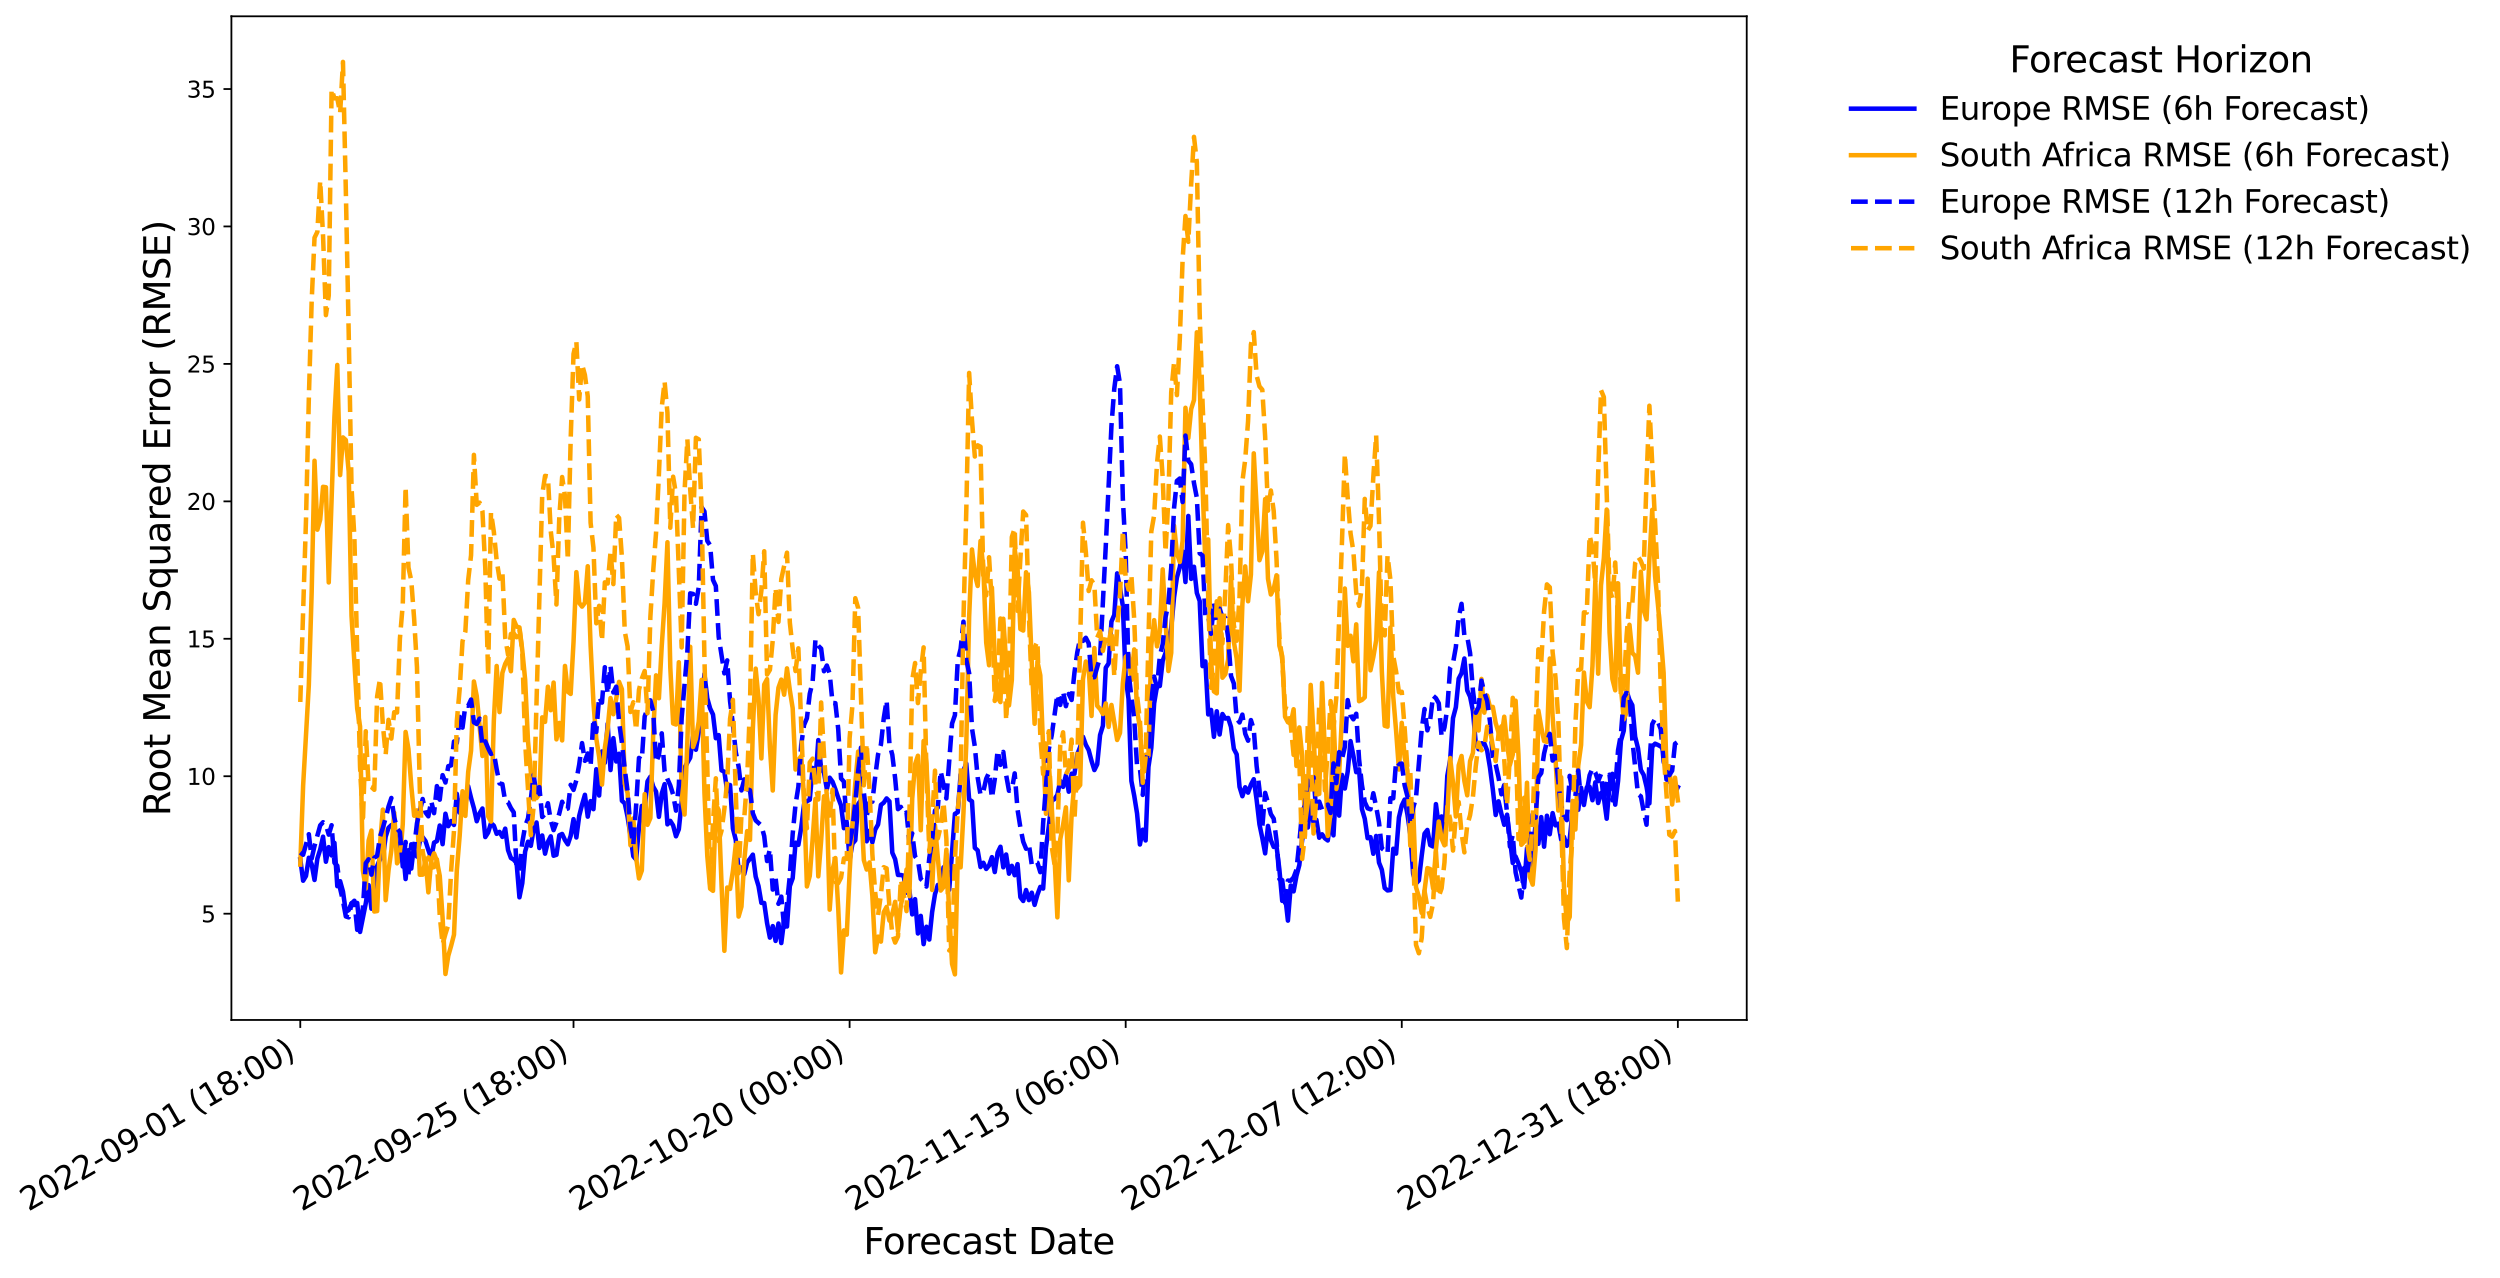 <?xml version="1.0" encoding="utf-8" standalone="no"?>
<!DOCTYPE svg PUBLIC "-//W3C//DTD SVG 1.1//EN"
  "http://www.w3.org/Graphics/SVG/1.1/DTD/svg11.dtd">
<svg xmlns:xlink="http://www.w3.org/1999/xlink" width="1104.717pt" height="564.68pt" viewBox="0 0 1104.717 564.68" xmlns="http://www.w3.org/2000/svg" version="1.1">
 <defs>
  <style type="text/css">*{stroke-linejoin: round; stroke-linecap: butt}</style>
 </defs>
 <g id="figure_1">
  <g id="patch_1">
   <path d="M 0 564.68 
L 1104.717 564.68 
L 1104.717 0 
L 0 0 
z
" style="fill: #ffffff"/>
  </g>
  <g id="axes_1">
   <g id="patch_2">
    <path d="M 102.255 450.72 
L 771.855 450.72 
L 771.855 7.2 
L 102.255 7.2 
z
" style="fill: #ffffff"/>
   </g>
   <g id="matplotlib.axis_1">
    <g id="xtick_1">
     <g id="line2d_1">
      <defs>
       <path id="mdb56dcc624" d="M 0 0 
L 0 3.5 
" style="stroke: #000000; stroke-width: 0.8"/>
      </defs>
      <g>
       <use xlink:href="#mdb56dcc624" x="132.691" y="450.72" style="stroke: #000000; stroke-width: 0.8"/>
      </g>
     </g>
     <g id="text_1">
      <!-- 2022-09-01 (18:00) -->
      <g transform="translate(12.519 535.474) rotate(-30) scale(0.14 -0.14)">
       <defs>
        <path id="DejaVuSans-32" d="M 1228 531 
L 3431 531 
L 3431 0 
L 469 0 
L 469 531 
Q 828 903 1448 1529 
Q 2069 2156 2228 2338 
Q 2531 2678 2651 2914 
Q 2772 3150 2772 3378 
Q 2772 3750 2511 3984 
Q 2250 4219 1831 4219 
Q 1534 4219 1204 4116 
Q 875 4013 500 3803 
L 500 4441 
Q 881 4594 1212 4672 
Q 1544 4750 1819 4750 
Q 2544 4750 2975 4387 
Q 3406 4025 3406 3419 
Q 3406 3131 3298 2873 
Q 3191 2616 2906 2266 
Q 2828 2175 2409 1742 
Q 1991 1309 1228 531 
z
" transform="scale(0.016)"/>
        <path id="DejaVuSans-30" d="M 2034 4250 
Q 1547 4250 1301 3770 
Q 1056 3291 1056 2328 
Q 1056 1369 1301 889 
Q 1547 409 2034 409 
Q 2525 409 2770 889 
Q 3016 1369 3016 2328 
Q 3016 3291 2770 3770 
Q 2525 4250 2034 4250 
z
M 2034 4750 
Q 2819 4750 3233 4129 
Q 3647 3509 3647 2328 
Q 3647 1150 3233 529 
Q 2819 -91 2034 -91 
Q 1250 -91 836 529 
Q 422 1150 422 2328 
Q 422 3509 836 4129 
Q 1250 4750 2034 4750 
z
" transform="scale(0.016)"/>
        <path id="DejaVuSans-2d" d="M 313 2009 
L 1997 2009 
L 1997 1497 
L 313 1497 
L 313 2009 
z
" transform="scale(0.016)"/>
        <path id="DejaVuSans-39" d="M 703 97 
L 703 672 
Q 941 559 1184 500 
Q 1428 441 1663 441 
Q 2288 441 2617 861 
Q 2947 1281 2994 2138 
Q 2813 1869 2534 1725 
Q 2256 1581 1919 1581 
Q 1219 1581 811 2004 
Q 403 2428 403 3163 
Q 403 3881 828 4315 
Q 1253 4750 1959 4750 
Q 2769 4750 3195 4129 
Q 3622 3509 3622 2328 
Q 3622 1225 3098 567 
Q 2575 -91 1691 -91 
Q 1453 -91 1209 -44 
Q 966 3 703 97 
z
M 1959 2075 
Q 2384 2075 2632 2365 
Q 2881 2656 2881 3163 
Q 2881 3666 2632 3958 
Q 2384 4250 1959 4250 
Q 1534 4250 1286 3958 
Q 1038 3666 1038 3163 
Q 1038 2656 1286 2365 
Q 1534 2075 1959 2075 
z
" transform="scale(0.016)"/>
        <path id="DejaVuSans-31" d="M 794 531 
L 1825 531 
L 1825 4091 
L 703 3866 
L 703 4441 
L 1819 4666 
L 2450 4666 
L 2450 531 
L 3481 531 
L 3481 0 
L 794 0 
L 794 531 
z
" transform="scale(0.016)"/>
        <path id="DejaVuSans-20" transform="scale(0.016)"/>
        <path id="DejaVuSans-28" d="M 1984 4856 
Q 1566 4138 1362 3434 
Q 1159 2731 1159 2009 
Q 1159 1288 1364 580 
Q 1569 -128 1984 -844 
L 1484 -844 
Q 1016 -109 783 600 
Q 550 1309 550 2009 
Q 550 2706 781 3412 
Q 1013 4119 1484 4856 
L 1984 4856 
z
" transform="scale(0.016)"/>
        <path id="DejaVuSans-38" d="M 2034 2216 
Q 1584 2216 1326 1975 
Q 1069 1734 1069 1313 
Q 1069 891 1326 650 
Q 1584 409 2034 409 
Q 2484 409 2743 651 
Q 3003 894 3003 1313 
Q 3003 1734 2745 1975 
Q 2488 2216 2034 2216 
z
M 1403 2484 
Q 997 2584 770 2862 
Q 544 3141 544 3541 
Q 544 4100 942 4425 
Q 1341 4750 2034 4750 
Q 2731 4750 3128 4425 
Q 3525 4100 3525 3541 
Q 3525 3141 3298 2862 
Q 3072 2584 2669 2484 
Q 3125 2378 3379 2068 
Q 3634 1759 3634 1313 
Q 3634 634 3220 271 
Q 2806 -91 2034 -91 
Q 1263 -91 848 271 
Q 434 634 434 1313 
Q 434 1759 690 2068 
Q 947 2378 1403 2484 
z
M 1172 3481 
Q 1172 3119 1398 2916 
Q 1625 2713 2034 2713 
Q 2441 2713 2670 2916 
Q 2900 3119 2900 3481 
Q 2900 3844 2670 4047 
Q 2441 4250 2034 4250 
Q 1625 4250 1398 4047 
Q 1172 3844 1172 3481 
z
" transform="scale(0.016)"/>
        <path id="DejaVuSans-3a" d="M 750 794 
L 1409 794 
L 1409 0 
L 750 0 
L 750 794 
z
M 750 3309 
L 1409 3309 
L 1409 2516 
L 750 2516 
L 750 3309 
z
" transform="scale(0.016)"/>
        <path id="DejaVuSans-29" d="M 513 4856 
L 1013 4856 
Q 1481 4119 1714 3412 
Q 1947 2706 1947 2009 
Q 1947 1309 1714 600 
Q 1481 -109 1013 -844 
L 513 -844 
Q 928 -128 1133 580 
Q 1338 1288 1338 2009 
Q 1338 2731 1133 3434 
Q 928 4138 513 4856 
z
" transform="scale(0.016)"/>
       </defs>
       <use xlink:href="#DejaVuSans-32"/>
       <use xlink:href="#DejaVuSans-30" transform="translate(63.623 0)"/>
       <use xlink:href="#DejaVuSans-32" transform="translate(127.246 0)"/>
       <use xlink:href="#DejaVuSans-32" transform="translate(190.869 0)"/>
       <use xlink:href="#DejaVuSans-2d" transform="translate(254.492 0)"/>
       <use xlink:href="#DejaVuSans-30" transform="translate(290.576 0)"/>
       <use xlink:href="#DejaVuSans-39" transform="translate(354.199 0)"/>
       <use xlink:href="#DejaVuSans-2d" transform="translate(417.822 0)"/>
       <use xlink:href="#DejaVuSans-30" transform="translate(453.906 0)"/>
       <use xlink:href="#DejaVuSans-31" transform="translate(517.529 0)"/>
       <use xlink:href="#DejaVuSans-20" transform="translate(581.152 0)"/>
       <use xlink:href="#DejaVuSans-28" transform="translate(612.939 0)"/>
       <use xlink:href="#DejaVuSans-31" transform="translate(651.953 0)"/>
       <use xlink:href="#DejaVuSans-38" transform="translate(715.576 0)"/>
       <use xlink:href="#DejaVuSans-3a" transform="translate(779.199 0)"/>
       <use xlink:href="#DejaVuSans-30" transform="translate(812.891 0)"/>
       <use xlink:href="#DejaVuSans-30" transform="translate(876.514 0)"/>
       <use xlink:href="#DejaVuSans-29" transform="translate(940.137 0)"/>
      </g>
     </g>
    </g>
    <g id="xtick_2">
     <g id="line2d_2">
      <g>
       <use xlink:href="#mdb56dcc624" x="253.43" y="450.72" style="stroke: #000000; stroke-width: 0.8"/>
      </g>
     </g>
     <g id="text_2">
      <!-- 2022-09-25 (18:00) -->
      <g transform="translate(133.258 535.474) rotate(-30) scale(0.14 -0.14)">
       <defs>
        <path id="DejaVuSans-35" d="M 691 4666 
L 3169 4666 
L 3169 4134 
L 1269 4134 
L 1269 2991 
Q 1406 3038 1543 3061 
Q 1681 3084 1819 3084 
Q 2600 3084 3056 2656 
Q 3513 2228 3513 1497 
Q 3513 744 3044 326 
Q 2575 -91 1722 -91 
Q 1428 -91 1123 -41 
Q 819 9 494 109 
L 494 744 
Q 775 591 1075 516 
Q 1375 441 1709 441 
Q 2250 441 2565 725 
Q 2881 1009 2881 1497 
Q 2881 1984 2565 2268 
Q 2250 2553 1709 2553 
Q 1456 2553 1204 2497 
Q 953 2441 691 2322 
L 691 4666 
z
" transform="scale(0.016)"/>
       </defs>
       <use xlink:href="#DejaVuSans-32"/>
       <use xlink:href="#DejaVuSans-30" transform="translate(63.623 0)"/>
       <use xlink:href="#DejaVuSans-32" transform="translate(127.246 0)"/>
       <use xlink:href="#DejaVuSans-32" transform="translate(190.869 0)"/>
       <use xlink:href="#DejaVuSans-2d" transform="translate(254.492 0)"/>
       <use xlink:href="#DejaVuSans-30" transform="translate(290.576 0)"/>
       <use xlink:href="#DejaVuSans-39" transform="translate(354.199 0)"/>
       <use xlink:href="#DejaVuSans-2d" transform="translate(417.822 0)"/>
       <use xlink:href="#DejaVuSans-32" transform="translate(453.906 0)"/>
       <use xlink:href="#DejaVuSans-35" transform="translate(517.529 0)"/>
       <use xlink:href="#DejaVuSans-20" transform="translate(581.152 0)"/>
       <use xlink:href="#DejaVuSans-28" transform="translate(612.939 0)"/>
       <use xlink:href="#DejaVuSans-31" transform="translate(651.953 0)"/>
       <use xlink:href="#DejaVuSans-38" transform="translate(715.576 0)"/>
       <use xlink:href="#DejaVuSans-3a" transform="translate(779.199 0)"/>
       <use xlink:href="#DejaVuSans-30" transform="translate(812.891 0)"/>
       <use xlink:href="#DejaVuSans-30" transform="translate(876.514 0)"/>
       <use xlink:href="#DejaVuSans-29" transform="translate(940.137 0)"/>
      </g>
     </g>
    </g>
    <g id="xtick_3">
     <g id="line2d_3">
      <g>
       <use xlink:href="#mdb56dcc624" x="375.427" y="450.72" style="stroke: #000000; stroke-width: 0.8"/>
      </g>
     </g>
     <g id="text_3">
      <!-- 2022-10-20 (00:00) -->
      <g transform="translate(255.255 535.474) rotate(-30) scale(0.14 -0.14)">
       <use xlink:href="#DejaVuSans-32"/>
       <use xlink:href="#DejaVuSans-30" transform="translate(63.623 0)"/>
       <use xlink:href="#DejaVuSans-32" transform="translate(127.246 0)"/>
       <use xlink:href="#DejaVuSans-32" transform="translate(190.869 0)"/>
       <use xlink:href="#DejaVuSans-2d" transform="translate(254.492 0)"/>
       <use xlink:href="#DejaVuSans-31" transform="translate(290.576 0)"/>
       <use xlink:href="#DejaVuSans-30" transform="translate(354.199 0)"/>
       <use xlink:href="#DejaVuSans-2d" transform="translate(417.822 0)"/>
       <use xlink:href="#DejaVuSans-32" transform="translate(453.906 0)"/>
       <use xlink:href="#DejaVuSans-30" transform="translate(517.529 0)"/>
       <use xlink:href="#DejaVuSans-20" transform="translate(581.152 0)"/>
       <use xlink:href="#DejaVuSans-28" transform="translate(612.939 0)"/>
       <use xlink:href="#DejaVuSans-30" transform="translate(651.953 0)"/>
       <use xlink:href="#DejaVuSans-30" transform="translate(715.576 0)"/>
       <use xlink:href="#DejaVuSans-3a" transform="translate(779.199 0)"/>
       <use xlink:href="#DejaVuSans-30" transform="translate(812.891 0)"/>
       <use xlink:href="#DejaVuSans-30" transform="translate(876.514 0)"/>
       <use xlink:href="#DejaVuSans-29" transform="translate(940.137 0)"/>
      </g>
     </g>
    </g>
    <g id="xtick_4">
     <g id="line2d_4">
      <g>
       <use xlink:href="#mdb56dcc624" x="497.424" y="450.72" style="stroke: #000000; stroke-width: 0.8"/>
      </g>
     </g>
     <g id="text_4">
      <!-- 2022-11-13 (06:00) -->
      <g transform="translate(377.252 535.474) rotate(-30) scale(0.14 -0.14)">
       <defs>
        <path id="DejaVuSans-33" d="M 2597 2516 
Q 3050 2419 3304 2112 
Q 3559 1806 3559 1356 
Q 3559 666 3084 287 
Q 2609 -91 1734 -91 
Q 1441 -91 1130 -33 
Q 819 25 488 141 
L 488 750 
Q 750 597 1062 519 
Q 1375 441 1716 441 
Q 2309 441 2620 675 
Q 2931 909 2931 1356 
Q 2931 1769 2642 2001 
Q 2353 2234 1838 2234 
L 1294 2234 
L 1294 2753 
L 1863 2753 
Q 2328 2753 2575 2939 
Q 2822 3125 2822 3475 
Q 2822 3834 2567 4026 
Q 2313 4219 1838 4219 
Q 1578 4219 1281 4162 
Q 984 4106 628 3988 
L 628 4550 
Q 988 4650 1302 4700 
Q 1616 4750 1894 4750 
Q 2613 4750 3031 4423 
Q 3450 4097 3450 3541 
Q 3450 3153 3228 2886 
Q 3006 2619 2597 2516 
z
" transform="scale(0.016)"/>
        <path id="DejaVuSans-36" d="M 2113 2584 
Q 1688 2584 1439 2293 
Q 1191 2003 1191 1497 
Q 1191 994 1439 701 
Q 1688 409 2113 409 
Q 2538 409 2786 701 
Q 3034 994 3034 1497 
Q 3034 2003 2786 2293 
Q 2538 2584 2113 2584 
z
M 3366 4563 
L 3366 3988 
Q 3128 4100 2886 4159 
Q 2644 4219 2406 4219 
Q 1781 4219 1451 3797 
Q 1122 3375 1075 2522 
Q 1259 2794 1537 2939 
Q 1816 3084 2150 3084 
Q 2853 3084 3261 2657 
Q 3669 2231 3669 1497 
Q 3669 778 3244 343 
Q 2819 -91 2113 -91 
Q 1303 -91 875 529 
Q 447 1150 447 2328 
Q 447 3434 972 4092 
Q 1497 4750 2381 4750 
Q 2619 4750 2861 4703 
Q 3103 4656 3366 4563 
z
" transform="scale(0.016)"/>
       </defs>
       <use xlink:href="#DejaVuSans-32"/>
       <use xlink:href="#DejaVuSans-30" transform="translate(63.623 0)"/>
       <use xlink:href="#DejaVuSans-32" transform="translate(127.246 0)"/>
       <use xlink:href="#DejaVuSans-32" transform="translate(190.869 0)"/>
       <use xlink:href="#DejaVuSans-2d" transform="translate(254.492 0)"/>
       <use xlink:href="#DejaVuSans-31" transform="translate(290.576 0)"/>
       <use xlink:href="#DejaVuSans-31" transform="translate(354.199 0)"/>
       <use xlink:href="#DejaVuSans-2d" transform="translate(417.822 0)"/>
       <use xlink:href="#DejaVuSans-31" transform="translate(453.906 0)"/>
       <use xlink:href="#DejaVuSans-33" transform="translate(517.529 0)"/>
       <use xlink:href="#DejaVuSans-20" transform="translate(581.152 0)"/>
       <use xlink:href="#DejaVuSans-28" transform="translate(612.939 0)"/>
       <use xlink:href="#DejaVuSans-30" transform="translate(651.953 0)"/>
       <use xlink:href="#DejaVuSans-36" transform="translate(715.576 0)"/>
       <use xlink:href="#DejaVuSans-3a" transform="translate(779.199 0)"/>
       <use xlink:href="#DejaVuSans-30" transform="translate(812.891 0)"/>
       <use xlink:href="#DejaVuSans-30" transform="translate(876.514 0)"/>
       <use xlink:href="#DejaVuSans-29" transform="translate(940.137 0)"/>
      </g>
     </g>
    </g>
    <g id="xtick_5">
     <g id="line2d_5">
      <g>
       <use xlink:href="#mdb56dcc624" x="619.421" y="450.72" style="stroke: #000000; stroke-width: 0.8"/>
      </g>
     </g>
     <g id="text_5">
      <!-- 2022-12-07 (12:00) -->
      <g transform="translate(499.249 535.474) rotate(-30) scale(0.14 -0.14)">
       <defs>
        <path id="DejaVuSans-37" d="M 525 4666 
L 3525 4666 
L 3525 4397 
L 1831 0 
L 1172 0 
L 2766 4134 
L 525 4134 
L 525 4666 
z
" transform="scale(0.016)"/>
       </defs>
       <use xlink:href="#DejaVuSans-32"/>
       <use xlink:href="#DejaVuSans-30" transform="translate(63.623 0)"/>
       <use xlink:href="#DejaVuSans-32" transform="translate(127.246 0)"/>
       <use xlink:href="#DejaVuSans-32" transform="translate(190.869 0)"/>
       <use xlink:href="#DejaVuSans-2d" transform="translate(254.492 0)"/>
       <use xlink:href="#DejaVuSans-31" transform="translate(290.576 0)"/>
       <use xlink:href="#DejaVuSans-32" transform="translate(354.199 0)"/>
       <use xlink:href="#DejaVuSans-2d" transform="translate(417.822 0)"/>
       <use xlink:href="#DejaVuSans-30" transform="translate(453.906 0)"/>
       <use xlink:href="#DejaVuSans-37" transform="translate(517.529 0)"/>
       <use xlink:href="#DejaVuSans-20" transform="translate(581.152 0)"/>
       <use xlink:href="#DejaVuSans-28" transform="translate(612.939 0)"/>
       <use xlink:href="#DejaVuSans-31" transform="translate(651.953 0)"/>
       <use xlink:href="#DejaVuSans-32" transform="translate(715.576 0)"/>
       <use xlink:href="#DejaVuSans-3a" transform="translate(779.199 0)"/>
       <use xlink:href="#DejaVuSans-30" transform="translate(812.891 0)"/>
       <use xlink:href="#DejaVuSans-30" transform="translate(876.514 0)"/>
       <use xlink:href="#DejaVuSans-29" transform="translate(940.137 0)"/>
      </g>
     </g>
    </g>
    <g id="xtick_6">
     <g id="line2d_6">
      <g>
       <use xlink:href="#mdb56dcc624" x="741.418" y="450.72" style="stroke: #000000; stroke-width: 0.8"/>
      </g>
     </g>
     <g id="text_6">
      <!-- 2022-12-31 (18:00) -->
      <g transform="translate(621.246 535.474) rotate(-30) scale(0.14 -0.14)">
       <use xlink:href="#DejaVuSans-32"/>
       <use xlink:href="#DejaVuSans-30" transform="translate(63.623 0)"/>
       <use xlink:href="#DejaVuSans-32" transform="translate(127.246 0)"/>
       <use xlink:href="#DejaVuSans-32" transform="translate(190.869 0)"/>
       <use xlink:href="#DejaVuSans-2d" transform="translate(254.492 0)"/>
       <use xlink:href="#DejaVuSans-31" transform="translate(290.576 0)"/>
       <use xlink:href="#DejaVuSans-32" transform="translate(354.199 0)"/>
       <use xlink:href="#DejaVuSans-2d" transform="translate(417.822 0)"/>
       <use xlink:href="#DejaVuSans-33" transform="translate(453.906 0)"/>
       <use xlink:href="#DejaVuSans-31" transform="translate(517.529 0)"/>
       <use xlink:href="#DejaVuSans-20" transform="translate(581.152 0)"/>
       <use xlink:href="#DejaVuSans-28" transform="translate(612.939 0)"/>
       <use xlink:href="#DejaVuSans-31" transform="translate(651.953 0)"/>
       <use xlink:href="#DejaVuSans-38" transform="translate(715.576 0)"/>
       <use xlink:href="#DejaVuSans-3a" transform="translate(779.199 0)"/>
       <use xlink:href="#DejaVuSans-30" transform="translate(812.891 0)"/>
       <use xlink:href="#DejaVuSans-30" transform="translate(876.514 0)"/>
       <use xlink:href="#DejaVuSans-29" transform="translate(940.137 0)"/>
      </g>
     </g>
    </g>
    <g id="text_7">
     <!-- Forecast Date -->
     <g transform="translate(381.548 554.153) scale(0.16 -0.16)">
      <defs>
       <path id="DejaVuSans-46" d="M 628 4666 
L 3309 4666 
L 3309 4134 
L 1259 4134 
L 1259 2759 
L 3109 2759 
L 3109 2228 
L 1259 2228 
L 1259 0 
L 628 0 
L 628 4666 
z
" transform="scale(0.016)"/>
       <path id="DejaVuSans-6f" d="M 1959 3097 
Q 1497 3097 1228 2736 
Q 959 2375 959 1747 
Q 959 1119 1226 758 
Q 1494 397 1959 397 
Q 2419 397 2687 759 
Q 2956 1122 2956 1747 
Q 2956 2369 2687 2733 
Q 2419 3097 1959 3097 
z
M 1959 3584 
Q 2709 3584 3137 3096 
Q 3566 2609 3566 1747 
Q 3566 888 3137 398 
Q 2709 -91 1959 -91 
Q 1206 -91 779 398 
Q 353 888 353 1747 
Q 353 2609 779 3096 
Q 1206 3584 1959 3584 
z
" transform="scale(0.016)"/>
       <path id="DejaVuSans-72" d="M 2631 2963 
Q 2534 3019 2420 3045 
Q 2306 3072 2169 3072 
Q 1681 3072 1420 2755 
Q 1159 2438 1159 1844 
L 1159 0 
L 581 0 
L 581 3500 
L 1159 3500 
L 1159 2956 
Q 1341 3275 1631 3429 
Q 1922 3584 2338 3584 
Q 2397 3584 2469 3576 
Q 2541 3569 2628 3553 
L 2631 2963 
z
" transform="scale(0.016)"/>
       <path id="DejaVuSans-65" d="M 3597 1894 
L 3597 1613 
L 953 1613 
Q 991 1019 1311 708 
Q 1631 397 2203 397 
Q 2534 397 2845 478 
Q 3156 559 3463 722 
L 3463 178 
Q 3153 47 2828 -22 
Q 2503 -91 2169 -91 
Q 1331 -91 842 396 
Q 353 884 353 1716 
Q 353 2575 817 3079 
Q 1281 3584 2069 3584 
Q 2775 3584 3186 3129 
Q 3597 2675 3597 1894 
z
M 3022 2063 
Q 3016 2534 2758 2815 
Q 2500 3097 2075 3097 
Q 1594 3097 1305 2825 
Q 1016 2553 972 2059 
L 3022 2063 
z
" transform="scale(0.016)"/>
       <path id="DejaVuSans-63" d="M 3122 3366 
L 3122 2828 
Q 2878 2963 2633 3030 
Q 2388 3097 2138 3097 
Q 1578 3097 1268 2742 
Q 959 2388 959 1747 
Q 959 1106 1268 751 
Q 1578 397 2138 397 
Q 2388 397 2633 464 
Q 2878 531 3122 666 
L 3122 134 
Q 2881 22 2623 -34 
Q 2366 -91 2075 -91 
Q 1284 -91 818 406 
Q 353 903 353 1747 
Q 353 2603 823 3093 
Q 1294 3584 2113 3584 
Q 2378 3584 2631 3529 
Q 2884 3475 3122 3366 
z
" transform="scale(0.016)"/>
       <path id="DejaVuSans-61" d="M 2194 1759 
Q 1497 1759 1228 1600 
Q 959 1441 959 1056 
Q 959 750 1161 570 
Q 1363 391 1709 391 
Q 2188 391 2477 730 
Q 2766 1069 2766 1631 
L 2766 1759 
L 2194 1759 
z
M 3341 1997 
L 3341 0 
L 2766 0 
L 2766 531 
Q 2569 213 2275 61 
Q 1981 -91 1556 -91 
Q 1019 -91 701 211 
Q 384 513 384 1019 
Q 384 1609 779 1909 
Q 1175 2209 1959 2209 
L 2766 2209 
L 2766 2266 
Q 2766 2663 2505 2880 
Q 2244 3097 1772 3097 
Q 1472 3097 1187 3025 
Q 903 2953 641 2809 
L 641 3341 
Q 956 3463 1253 3523 
Q 1550 3584 1831 3584 
Q 2591 3584 2966 3190 
Q 3341 2797 3341 1997 
z
" transform="scale(0.016)"/>
       <path id="DejaVuSans-73" d="M 2834 3397 
L 2834 2853 
Q 2591 2978 2328 3040 
Q 2066 3103 1784 3103 
Q 1356 3103 1142 2972 
Q 928 2841 928 2578 
Q 928 2378 1081 2264 
Q 1234 2150 1697 2047 
L 1894 2003 
Q 2506 1872 2764 1633 
Q 3022 1394 3022 966 
Q 3022 478 2636 193 
Q 2250 -91 1575 -91 
Q 1294 -91 989 -36 
Q 684 19 347 128 
L 347 722 
Q 666 556 975 473 
Q 1284 391 1588 391 
Q 1994 391 2212 530 
Q 2431 669 2431 922 
Q 2431 1156 2273 1281 
Q 2116 1406 1581 1522 
L 1381 1569 
Q 847 1681 609 1914 
Q 372 2147 372 2553 
Q 372 3047 722 3315 
Q 1072 3584 1716 3584 
Q 2034 3584 2315 3537 
Q 2597 3491 2834 3397 
z
" transform="scale(0.016)"/>
       <path id="DejaVuSans-74" d="M 1172 4494 
L 1172 3500 
L 2356 3500 
L 2356 3053 
L 1172 3053 
L 1172 1153 
Q 1172 725 1289 603 
Q 1406 481 1766 481 
L 2356 481 
L 2356 0 
L 1766 0 
Q 1100 0 847 248 
Q 594 497 594 1153 
L 594 3053 
L 172 3053 
L 172 3500 
L 594 3500 
L 594 4494 
L 1172 4494 
z
" transform="scale(0.016)"/>
       <path id="DejaVuSans-44" d="M 1259 4147 
L 1259 519 
L 2022 519 
Q 2988 519 3436 956 
Q 3884 1394 3884 2338 
Q 3884 3275 3436 3711 
Q 2988 4147 2022 4147 
L 1259 4147 
z
M 628 4666 
L 1925 4666 
Q 3281 4666 3915 4102 
Q 4550 3538 4550 2338 
Q 4550 1131 3912 565 
Q 3275 0 1925 0 
L 628 0 
L 628 4666 
z
" transform="scale(0.016)"/>
      </defs>
      <use xlink:href="#DejaVuSans-46"/>
      <use xlink:href="#DejaVuSans-6f" transform="translate(53.895 0)"/>
      <use xlink:href="#DejaVuSans-72" transform="translate(115.076 0)"/>
      <use xlink:href="#DejaVuSans-65" transform="translate(153.939 0)"/>
      <use xlink:href="#DejaVuSans-63" transform="translate(215.463 0)"/>
      <use xlink:href="#DejaVuSans-61" transform="translate(270.443 0)"/>
      <use xlink:href="#DejaVuSans-73" transform="translate(331.723 0)"/>
      <use xlink:href="#DejaVuSans-74" transform="translate(383.822 0)"/>
      <use xlink:href="#DejaVuSans-20" transform="translate(423.031 0)"/>
      <use xlink:href="#DejaVuSans-44" transform="translate(454.818 0)"/>
      <use xlink:href="#DejaVuSans-61" transform="translate(531.82 0)"/>
      <use xlink:href="#DejaVuSans-74" transform="translate(593.1 0)"/>
      <use xlink:href="#DejaVuSans-65" transform="translate(632.309 0)"/>
     </g>
    </g>
   </g>
   <g id="matplotlib.axis_2">
    <g id="ytick_1">
     <g id="line2d_7">
      <defs>
       <path id="m745e35ca3c" d="M 0 0 
L -3.5 0 
" style="stroke: #000000; stroke-width: 0.8"/>
      </defs>
      <g>
       <use xlink:href="#m745e35ca3c" x="102.255" y="403.746" style="stroke: #000000; stroke-width: 0.8"/>
      </g>
     </g>
     <g id="text_8">
      <!-- 5 -->
      <g transform="translate(88.892 407.545) scale(0.1 -0.1)">
       <use xlink:href="#DejaVuSans-35"/>
      </g>
     </g>
    </g>
    <g id="ytick_2">
     <g id="line2d_8">
      <g>
       <use xlink:href="#m745e35ca3c" x="102.255" y="343.01" style="stroke: #000000; stroke-width: 0.8"/>
      </g>
     </g>
     <g id="text_9">
      <!-- 10 -->
      <g transform="translate(82.53 346.809) scale(0.1 -0.1)">
       <use xlink:href="#DejaVuSans-31"/>
       <use xlink:href="#DejaVuSans-30" transform="translate(63.623 0)"/>
      </g>
     </g>
    </g>
    <g id="ytick_3">
     <g id="line2d_9">
      <g>
       <use xlink:href="#m745e35ca3c" x="102.255" y="282.275" style="stroke: #000000; stroke-width: 0.8"/>
      </g>
     </g>
     <g id="text_10">
      <!-- 15 -->
      <g transform="translate(82.53 286.074) scale(0.1 -0.1)">
       <use xlink:href="#DejaVuSans-31"/>
       <use xlink:href="#DejaVuSans-35" transform="translate(63.623 0)"/>
      </g>
     </g>
    </g>
    <g id="ytick_4">
     <g id="line2d_10">
      <g>
       <use xlink:href="#m745e35ca3c" x="102.255" y="221.539" style="stroke: #000000; stroke-width: 0.8"/>
      </g>
     </g>
     <g id="text_11">
      <!-- 20 -->
      <g transform="translate(82.53 225.339) scale(0.1 -0.1)">
       <use xlink:href="#DejaVuSans-32"/>
       <use xlink:href="#DejaVuSans-30" transform="translate(63.623 0)"/>
      </g>
     </g>
    </g>
    <g id="ytick_5">
     <g id="line2d_11">
      <g>
       <use xlink:href="#m745e35ca3c" x="102.255" y="160.804" style="stroke: #000000; stroke-width: 0.8"/>
      </g>
     </g>
     <g id="text_12">
      <!-- 25 -->
      <g transform="translate(82.53 164.603) scale(0.1 -0.1)">
       <use xlink:href="#DejaVuSans-32"/>
       <use xlink:href="#DejaVuSans-35" transform="translate(63.623 0)"/>
      </g>
     </g>
    </g>
    <g id="ytick_6">
     <g id="line2d_12">
      <g>
       <use xlink:href="#m745e35ca3c" x="102.255" y="100.068" style="stroke: #000000; stroke-width: 0.8"/>
      </g>
     </g>
     <g id="text_13">
      <!-- 30 -->
      <g transform="translate(82.53 103.868) scale(0.1 -0.1)">
       <use xlink:href="#DejaVuSans-33"/>
       <use xlink:href="#DejaVuSans-30" transform="translate(63.623 0)"/>
      </g>
     </g>
    </g>
    <g id="ytick_7">
     <g id="line2d_13">
      <g>
       <use xlink:href="#m745e35ca3c" x="102.255" y="39.333" style="stroke: #000000; stroke-width: 0.8"/>
      </g>
     </g>
     <g id="text_14">
      <!-- 35 -->
      <g transform="translate(82.53 43.132) scale(0.1 -0.1)">
       <use xlink:href="#DejaVuSans-33"/>
       <use xlink:href="#DejaVuSans-35" transform="translate(63.623 0)"/>
      </g>
     </g>
    </g>
    <g id="text_15">
     <!-- Root Mean Squared Error (RMSE) -->
     <g transform="translate(75.202 360.626) rotate(-90) scale(0.16 -0.16)">
      <defs>
       <path id="DejaVuSans-52" d="M 2841 2188 
Q 3044 2119 3236 1894 
Q 3428 1669 3622 1275 
L 4263 0 
L 3584 0 
L 2988 1197 
Q 2756 1666 2539 1819 
Q 2322 1972 1947 1972 
L 1259 1972 
L 1259 0 
L 628 0 
L 628 4666 
L 2053 4666 
Q 2853 4666 3247 4331 
Q 3641 3997 3641 3322 
Q 3641 2881 3436 2590 
Q 3231 2300 2841 2188 
z
M 1259 4147 
L 1259 2491 
L 2053 2491 
Q 2509 2491 2742 2702 
Q 2975 2913 2975 3322 
Q 2975 3731 2742 3939 
Q 2509 4147 2053 4147 
L 1259 4147 
z
" transform="scale(0.016)"/>
       <path id="DejaVuSans-4d" d="M 628 4666 
L 1569 4666 
L 2759 1491 
L 3956 4666 
L 4897 4666 
L 4897 0 
L 4281 0 
L 4281 4097 
L 3078 897 
L 2444 897 
L 1241 4097 
L 1241 0 
L 628 0 
L 628 4666 
z
" transform="scale(0.016)"/>
       <path id="DejaVuSans-6e" d="M 3513 2113 
L 3513 0 
L 2938 0 
L 2938 2094 
Q 2938 2591 2744 2837 
Q 2550 3084 2163 3084 
Q 1697 3084 1428 2787 
Q 1159 2491 1159 1978 
L 1159 0 
L 581 0 
L 581 3500 
L 1159 3500 
L 1159 2956 
Q 1366 3272 1645 3428 
Q 1925 3584 2291 3584 
Q 2894 3584 3203 3211 
Q 3513 2838 3513 2113 
z
" transform="scale(0.016)"/>
       <path id="DejaVuSans-53" d="M 3425 4513 
L 3425 3897 
Q 3066 4069 2747 4153 
Q 2428 4238 2131 4238 
Q 1616 4238 1336 4038 
Q 1056 3838 1056 3469 
Q 1056 3159 1242 3001 
Q 1428 2844 1947 2747 
L 2328 2669 
Q 3034 2534 3370 2195 
Q 3706 1856 3706 1288 
Q 3706 609 3251 259 
Q 2797 -91 1919 -91 
Q 1588 -91 1214 -16 
Q 841 59 441 206 
L 441 856 
Q 825 641 1194 531 
Q 1563 422 1919 422 
Q 2459 422 2753 634 
Q 3047 847 3047 1241 
Q 3047 1584 2836 1778 
Q 2625 1972 2144 2069 
L 1759 2144 
Q 1053 2284 737 2584 
Q 422 2884 422 3419 
Q 422 4038 858 4394 
Q 1294 4750 2059 4750 
Q 2388 4750 2728 4690 
Q 3069 4631 3425 4513 
z
" transform="scale(0.016)"/>
       <path id="DejaVuSans-71" d="M 947 1747 
Q 947 1113 1208 752 
Q 1469 391 1925 391 
Q 2381 391 2643 752 
Q 2906 1113 2906 1747 
Q 2906 2381 2643 2742 
Q 2381 3103 1925 3103 
Q 1469 3103 1208 2742 
Q 947 2381 947 1747 
z
M 2906 525 
Q 2725 213 2448 61 
Q 2172 -91 1784 -91 
Q 1150 -91 751 415 
Q 353 922 353 1747 
Q 353 2572 751 3078 
Q 1150 3584 1784 3584 
Q 2172 3584 2448 3432 
Q 2725 3281 2906 2969 
L 2906 3500 
L 3481 3500 
L 3481 -1331 
L 2906 -1331 
L 2906 525 
z
" transform="scale(0.016)"/>
       <path id="DejaVuSans-75" d="M 544 1381 
L 544 3500 
L 1119 3500 
L 1119 1403 
Q 1119 906 1312 657 
Q 1506 409 1894 409 
Q 2359 409 2629 706 
Q 2900 1003 2900 1516 
L 2900 3500 
L 3475 3500 
L 3475 0 
L 2900 0 
L 2900 538 
Q 2691 219 2414 64 
Q 2138 -91 1772 -91 
Q 1169 -91 856 284 
Q 544 659 544 1381 
z
M 1991 3584 
L 1991 3584 
z
" transform="scale(0.016)"/>
       <path id="DejaVuSans-64" d="M 2906 2969 
L 2906 4863 
L 3481 4863 
L 3481 0 
L 2906 0 
L 2906 525 
Q 2725 213 2448 61 
Q 2172 -91 1784 -91 
Q 1150 -91 751 415 
Q 353 922 353 1747 
Q 353 2572 751 3078 
Q 1150 3584 1784 3584 
Q 2172 3584 2448 3432 
Q 2725 3281 2906 2969 
z
M 947 1747 
Q 947 1113 1208 752 
Q 1469 391 1925 391 
Q 2381 391 2643 752 
Q 2906 1113 2906 1747 
Q 2906 2381 2643 2742 
Q 2381 3103 1925 3103 
Q 1469 3103 1208 2742 
Q 947 2381 947 1747 
z
" transform="scale(0.016)"/>
       <path id="DejaVuSans-45" d="M 628 4666 
L 3578 4666 
L 3578 4134 
L 1259 4134 
L 1259 2753 
L 3481 2753 
L 3481 2222 
L 1259 2222 
L 1259 531 
L 3634 531 
L 3634 0 
L 628 0 
L 628 4666 
z
" transform="scale(0.016)"/>
      </defs>
      <use xlink:href="#DejaVuSans-52"/>
      <use xlink:href="#DejaVuSans-6f" transform="translate(64.982 0)"/>
      <use xlink:href="#DejaVuSans-6f" transform="translate(126.164 0)"/>
      <use xlink:href="#DejaVuSans-74" transform="translate(187.346 0)"/>
      <use xlink:href="#DejaVuSans-20" transform="translate(226.555 0)"/>
      <use xlink:href="#DejaVuSans-4d" transform="translate(258.342 0)"/>
      <use xlink:href="#DejaVuSans-65" transform="translate(344.621 0)"/>
      <use xlink:href="#DejaVuSans-61" transform="translate(406.145 0)"/>
      <use xlink:href="#DejaVuSans-6e" transform="translate(467.424 0)"/>
      <use xlink:href="#DejaVuSans-20" transform="translate(530.803 0)"/>
      <use xlink:href="#DejaVuSans-53" transform="translate(562.59 0)"/>
      <use xlink:href="#DejaVuSans-71" transform="translate(626.066 0)"/>
      <use xlink:href="#DejaVuSans-75" transform="translate(689.543 0)"/>
      <use xlink:href="#DejaVuSans-61" transform="translate(752.922 0)"/>
      <use xlink:href="#DejaVuSans-72" transform="translate(814.201 0)"/>
      <use xlink:href="#DejaVuSans-65" transform="translate(853.064 0)"/>
      <use xlink:href="#DejaVuSans-64" transform="translate(914.588 0)"/>
      <use xlink:href="#DejaVuSans-20" transform="translate(978.064 0)"/>
      <use xlink:href="#DejaVuSans-45" transform="translate(1009.852 0)"/>
      <use xlink:href="#DejaVuSans-72" transform="translate(1073.035 0)"/>
      <use xlink:href="#DejaVuSans-72" transform="translate(1112.398 0)"/>
      <use xlink:href="#DejaVuSans-6f" transform="translate(1151.262 0)"/>
      <use xlink:href="#DejaVuSans-72" transform="translate(1212.443 0)"/>
      <use xlink:href="#DejaVuSans-20" transform="translate(1253.557 0)"/>
      <use xlink:href="#DejaVuSans-28" transform="translate(1285.344 0)"/>
      <use xlink:href="#DejaVuSans-52" transform="translate(1324.357 0)"/>
      <use xlink:href="#DejaVuSans-4d" transform="translate(1393.84 0)"/>
      <use xlink:href="#DejaVuSans-53" transform="translate(1480.119 0)"/>
      <use xlink:href="#DejaVuSans-45" transform="translate(1543.596 0)"/>
      <use xlink:href="#DejaVuSans-29" transform="translate(1606.779 0)"/>
     </g>
    </g>
   </g>
   <g id="line2d_14">
    <path d="M 132.691 379.721 
L 133.949 389.181 
L 135.206 387.089 
L 136.464 379.032 
L 137.722 381.908 
L 138.98 388.834 
L 140.237 379.378 
L 141.495 375.38 
L 142.753 369.715 
L 144.01 380.788 
L 145.268 374.335 
L 146.526 378.001 
L 147.783 372.448 
L 149.041 391.582 
L 150.299 389.396 
L 151.557 393.975 
L 152.814 402.927 
L 154.072 402.151 
L 155.33 399.147 
L 157.845 399.004 
L 159.103 411.812 
L 161.618 399.191 
L 162.876 391.119 
L 164.134 401.548 
L 165.391 390.318 
L 166.649 382.724 
L 167.907 379.602 
L 169.164 379.02 
L 170.422 369.72 
L 171.68 365.782 
L 172.938 364.6 
L 174.195 365.418 
L 175.453 373.347 
L 176.711 374.844 
L 177.968 374.756 
L 179.226 388.428 
L 180.484 375.674 
L 181.741 383.809 
L 182.999 373.151 
L 184.257 378.497 
L 185.515 371.854 
L 186.772 369.941 
L 188.03 371.649 
L 189.288 375.63 
L 190.545 379.146 
L 191.803 372.346 
L 193.061 371.666 
L 194.318 364.787 
L 195.576 373.033 
L 196.834 359.578 
L 198.092 365.075 
L 199.349 362.806 
L 200.607 364.534 
L 201.865 350.793 
L 203.122 359.12 
L 204.38 352.043 
L 205.638 355.135 
L 206.895 347.433 
L 208.153 352.594 
L 209.411 357.116 
L 210.669 362.887 
L 211.926 359.361 
L 213.184 357.271 
L 214.442 369.88 
L 215.699 367.905 
L 216.957 363.733 
L 218.215 364.831 
L 219.472 368.459 
L 220.73 367.602 
L 221.988 369.798 
L 223.246 366.178 
L 224.503 375.655 
L 225.761 379.123 
L 227.019 379.879 
L 228.276 381.397 
L 229.534 396.516 
L 230.792 390.249 
L 232.049 376.278 
L 233.307 371.947 
L 234.565 373.756 
L 235.823 366.295 
L 237.08 363.439 
L 238.338 374.724 
L 239.596 369.192 
L 240.853 377.225 
L 242.111 372.035 
L 243.369 369.568 
L 244.626 378.137 
L 245.884 377.718 
L 247.142 369.109 
L 248.4 368.521 
L 249.657 371.216 
L 250.915 373.104 
L 252.173 369.341 
L 253.43 361.975 
L 254.688 370.064 
L 255.946 360.506 
L 257.203 355.575 
L 258.461 351.215 
L 259.719 360.866 
L 260.977 354.01 
L 262.234 357.558 
L 263.492 339.918 
L 264.75 351.531 
L 266.007 332.063 
L 267.265 337.054 
L 268.523 319.822 
L 269.78 340.275 
L 271.038 326.191 
L 272.296 336.491 
L 273.554 333.081 
L 274.811 353.84 
L 276.069 354.981 
L 277.327 361.003 
L 278.584 368.945 
L 279.842 378.359 
L 281.1 379.814 
L 282.357 365.548 
L 283.615 356.135 
L 284.873 357.377 
L 286.131 345.262 
L 287.388 343.233 
L 288.646 347.602 
L 289.904 349.821 
L 291.161 360.947 
L 292.419 350.672 
L 293.677 346.505 
L 294.935 364.277 
L 296.192 362.744 
L 297.45 364.768 
L 298.708 369.546 
L 299.965 366.438 
L 301.223 354.426 
L 302.481 339.24 
L 304.996 334.817 
L 306.254 325.568 
L 307.512 331.302 
L 308.769 323.594 
L 310.027 312.748 
L 311.285 297.894 
L 312.542 308.573 
L 313.8 313.065 
L 315.058 315.714 
L 316.315 326.2 
L 317.573 324.83 
L 318.831 340.408 
L 320.089 341.006 
L 321.346 349.606 
L 322.604 346.896 
L 323.862 366.129 
L 325.119 371.084 
L 326.377 384.53 
L 327.635 383.3 
L 328.892 386.23 
L 330.15 381.079 
L 331.408 379.486 
L 332.666 377.661 
L 333.923 387.347 
L 335.181 391.545 
L 336.439 398.96 
L 337.696 399.032 
L 338.954 407.885 
L 340.212 414.32 
L 341.469 409.239 
L 342.727 415.776 
L 343.985 408.097 
L 345.243 416.723 
L 346.5 406.758 
L 347.758 409.413 
L 349.016 391.551 
L 350.273 388.091 
L 351.531 372.375 
L 352.789 373.332 
L 354.046 365.739 
L 355.304 355.333 
L 356.562 354.056 
L 357.82 353.375 
L 359.077 339.364 
L 360.335 344.852 
L 361.593 327.032 
L 362.85 339.773 
L 364.108 341.388 
L 365.366 348.677 
L 366.623 343.66 
L 367.881 345.413 
L 369.139 348.748 
L 370.397 352.555 
L 371.654 355.938 
L 372.912 365.967 
L 374.17 363.658 
L 375.427 379.911 
L 376.685 372.809 
L 377.943 371.325 
L 379.2 355.339 
L 380.458 353.562 
L 381.716 353.852 
L 382.974 371.747 
L 384.231 367.091 
L 385.489 372.231 
L 386.747 366.559 
L 388.004 364.35 
L 389.262 355.684 
L 390.52 354.699 
L 391.777 352.812 
L 393.035 354.121 
L 394.293 376.793 
L 395.551 379.675 
L 396.808 386.628 
L 398.066 386.653 
L 399.324 386.964 
L 400.581 394.463 
L 401.839 393.327 
L 403.097 404.057 
L 404.354 397.333 
L 405.612 412.49 
L 406.87 404.72 
L 408.128 417.201 
L 409.385 409.519 
L 410.643 415.168 
L 411.901 403.002 
L 413.158 395.132 
L 414.416 391.056 
L 415.674 392.69 
L 416.931 383.255 
L 418.189 391.11 
L 419.447 393.174 
L 421.962 359.627 
L 423.22 358.902 
L 424.478 342.328 
L 425.735 340.474 
L 426.993 337.446 
L 428.251 353.285 
L 429.509 354.112 
L 430.766 374.648 
L 432.024 375.785 
L 433.282 383.127 
L 434.539 381.251 
L 435.797 383.969 
L 437.055 382.423 
L 438.312 378.767 
L 439.57 385.35 
L 440.828 376.774 
L 442.086 374.167 
L 443.343 383.259 
L 444.601 377.594 
L 445.859 386.065 
L 447.116 382.61 
L 448.374 386.748 
L 449.632 381.855 
L 450.889 396.465 
L 452.147 398.122 
L 453.405 393.289 
L 454.663 397.736 
L 455.92 394.474 
L 457.178 399.852 
L 458.436 395.301 
L 459.693 391.911 
L 460.951 392.651 
L 462.209 374.402 
L 463.466 365.073 
L 464.724 353.773 
L 465.982 353.109 
L 467.24 351.257 
L 468.497 345.116 
L 469.755 347.707 
L 471.013 342.543 
L 472.27 349.836 
L 473.528 341.878 
L 474.786 341.958 
L 476.043 333.31 
L 477.301 330.087 
L 478.559 325.588 
L 479.817 329.117 
L 481.074 331.439 
L 482.332 336.229 
L 483.59 340.277 
L 484.847 337.721 
L 486.105 324.796 
L 487.363 320.691 
L 488.62 295.064 
L 489.878 293.179 
L 491.136 274.664 
L 492.394 271.706 
L 493.651 253.373 
L 494.909 259.889 
L 496.167 267.747 
L 497.424 299.473 
L 498.682 308.871 
L 499.94 345.078 
L 501.197 351.631 
L 502.455 359.475 
L 503.713 373.166 
L 504.971 366.643 
L 506.228 371.389 
L 507.486 338.868 
L 508.744 330.475 
L 510.001 310.799 
L 511.259 303.232 
L 512.517 303.119 
L 513.774 292.018 
L 515.032 288.534 
L 516.29 283.424 
L 517.548 277.485 
L 518.805 263.903 
L 520.063 255.191 
L 521.321 250.661 
L 522.578 243.645 
L 523.836 257.187 
L 525.094 227.999 
L 526.351 255.799 
L 527.609 250.452 
L 528.867 262.017 
L 530.125 265.558 
L 531.382 294.347 
L 532.64 292.277 
L 533.898 315.698 
L 535.155 313.719 
L 536.413 325.585 
L 537.671 314.303 
L 538.928 324.561 
L 540.186 315.518 
L 541.444 317.526 
L 542.702 317.253 
L 543.959 321.222 
L 545.217 330.903 
L 546.475 333.327 
L 547.732 347.69 
L 548.99 351.833 
L 550.248 347.887 
L 551.505 350.258 
L 552.763 346.706 
L 554.021 344.325 
L 555.279 353.414 
L 556.536 364.255 
L 557.794 370.307 
L 559.052 377.088 
L 560.309 364.969 
L 561.567 371.248 
L 562.825 374.236 
L 564.083 373.982 
L 565.34 384.22 
L 566.598 398.089 
L 567.856 395.529 
L 569.113 406.805 
L 570.371 391.307 
L 571.629 393.881 
L 572.886 387.05 
L 574.144 382.302 
L 575.402 371.26 
L 576.66 364.742 
L 577.917 365.662 
L 579.175 354.737 
L 580.433 363.671 
L 581.69 362.271 
L 582.948 370.184 
L 584.206 368.671 
L 585.463 370.447 
L 586.721 371.391 
L 587.979 362.256 
L 589.237 369.131 
L 590.494 345.871 
L 591.752 360.401 
L 593.01 342.443 
L 594.267 348.432 
L 595.525 340.993 
L 596.783 327.492 
L 598.04 333.938 
L 599.298 341.201 
L 600.556 339.983 
L 601.814 357.517 
L 603.071 361.78 
L 604.329 370.384 
L 605.587 369.932 
L 606.844 377.267 
L 608.102 369.406 
L 609.36 381.163 
L 610.617 384.331 
L 611.875 392.405 
L 613.133 393.476 
L 614.391 393.292 
L 615.648 375.05 
L 616.906 377.199 
L 618.164 361.222 
L 619.421 355.937 
L 620.679 353.332 
L 621.937 359.941 
L 623.194 368.619 
L 624.452 386.093 
L 625.71 390.395 
L 626.968 389.055 
L 628.225 378.177 
L 629.483 368.365 
L 630.741 366.752 
L 631.998 373.443 
L 633.256 374.045 
L 634.514 355.33 
L 635.771 364.883 
L 637.029 360.771 
L 638.287 368.104 
L 639.545 342.818 
L 640.802 335.887 
L 642.06 317.326 
L 643.318 312.55 
L 644.575 299.867 
L 645.833 297.459 
L 647.091 290.99 
L 648.348 305.095 
L 649.606 307.823 
L 650.864 314.138 
L 652.122 328.438 
L 653.379 331.086 
L 654.637 328.459 
L 655.895 328.481 
L 657.152 331.69 
L 658.41 339.255 
L 659.668 348.957 
L 660.925 360.13 
L 662.183 354.089 
L 663.441 359.565 
L 664.699 364.474 
L 665.956 360.002 
L 668.472 381.343 
L 669.729 378.494 
L 670.987 381.553 
L 672.245 385.23 
L 673.502 392.141 
L 674.76 374.813 
L 676.018 385.517 
L 677.276 377.636 
L 678.533 364.249 
L 679.791 372.866 
L 681.049 361.069 
L 682.306 374.144 
L 683.564 360.464 
L 684.822 368.633 
L 686.08 359.312 
L 687.337 364.706 
L 688.595 363.973 
L 689.853 371 
L 691.11 369.813 
L 692.368 373.751 
L 693.626 370.899 
L 694.883 358.811 
L 696.141 356.686 
L 697.399 357.837 
L 698.657 348.079 
L 699.914 355.7 
L 701.172 347.991 
L 702.43 347.687 
L 703.687 353.617 
L 704.945 345.715 
L 706.203 354.831 
L 707.46 350.418 
L 708.718 352.497 
L 709.976 361.771 
L 711.234 346.854 
L 712.491 341.949 
L 713.749 355.562 
L 715.007 345.071 
L 716.264 327.322 
L 717.522 322.862 
L 718.78 305.38 
L 720.037 309.327 
L 721.295 311.604 
L 722.553 325.542 
L 723.811 330.632 
L 725.068 340.237 
L 726.326 342.425 
L 727.584 347.659 
L 728.841 354.999 
L 730.099 330.019 
L 731.357 328.623 
L 732.614 329.178 
L 733.872 329.871 
L 735.13 331.068 
L 736.388 344.45 
L 737.645 345.194 
L 738.903 346.608 
L 740.161 350.269 
L 741.418 347.832 
L 741.418 347.832 
" clip-path="url(#pfc4a8e0d17)" style="fill: none; stroke: #0000ff; stroke-width: 2; stroke-linecap: square"/>
   </g>
   <g id="line2d_15">
    <path d="M 132.691 382.041 
L 133.949 347.106 
L 136.464 302.812 
L 137.722 261.71 
L 138.98 203.595 
L 140.237 234.061 
L 141.495 229.608 
L 142.753 215.114 
L 144.01 215.312 
L 145.268 257.377 
L 147.783 184.08 
L 149.041 161.274 
L 150.299 209.927 
L 151.557 193.289 
L 152.814 194.451 
L 154.072 208.334 
L 155.33 272.164 
L 157.845 313.165 
L 159.103 320.989 
L 160.36 384.621 
L 161.618 392.628 
L 162.876 371.481 
L 164.134 367.026 
L 165.391 402.779 
L 166.649 402.577 
L 167.907 373.193 
L 169.164 357.769 
L 170.422 397.767 
L 171.68 384.616 
L 172.938 375.697 
L 174.195 359.115 
L 175.453 381.485 
L 176.711 379.515 
L 177.968 364.283 
L 179.226 323.441 
L 180.484 330.936 
L 181.741 347.251 
L 182.999 360.467 
L 184.257 358.089 
L 185.515 386.541 
L 186.772 386.498 
L 188.03 379.804 
L 189.288 394.317 
L 190.545 380.254 
L 191.803 377.1 
L 193.061 380.433 
L 194.318 387.025 
L 195.576 405.581 
L 196.834 430.391 
L 198.092 422.343 
L 199.349 417.93 
L 200.607 413.04 
L 201.865 384.477 
L 203.122 369.308 
L 204.38 349.643 
L 205.638 360.539 
L 206.895 341.031 
L 208.153 331.687 
L 209.411 301.143 
L 210.669 307.63 
L 213.184 334.055 
L 214.442 316.827 
L 215.699 360.683 
L 216.957 363.044 
L 218.215 318.458 
L 219.472 294.296 
L 220.73 314.66 
L 221.988 297.36 
L 223.246 293.348 
L 224.503 291.006 
L 225.761 296.596 
L 227.019 273.946 
L 228.276 276.897 
L 229.534 277.257 
L 230.792 287.357 
L 232.049 300.326 
L 233.307 327.44 
L 234.565 341.071 
L 235.823 351.854 
L 237.08 352.665 
L 238.338 350.89 
L 239.596 316.989 
L 240.853 318.983 
L 242.111 303.443 
L 243.369 313.829 
L 244.626 301.629 
L 245.884 326.71 
L 247.142 319.452 
L 248.4 327.177 
L 249.657 294.272 
L 250.915 305.665 
L 252.173 306.639 
L 253.43 283.734 
L 254.688 252.822 
L 255.946 266.423 
L 257.203 268.052 
L 258.461 266.362 
L 259.719 250.208 
L 260.977 285.326 
L 262.234 310.45 
L 263.492 326.37 
L 264.75 334.383 
L 266.007 346.695 
L 267.265 330.593 
L 268.523 321.925 
L 269.78 308.488 
L 271.038 315.607 
L 272.296 308.774 
L 273.554 301.317 
L 274.811 304.513 
L 276.069 346.308 
L 277.327 350.435 
L 278.584 373.486 
L 279.842 361.685 
L 281.1 379.003 
L 282.357 388.168 
L 283.615 384.651 
L 284.873 350.918 
L 286.131 364.468 
L 287.388 361.485 
L 288.646 324.321 
L 289.904 298.425 
L 291.161 308.538 
L 292.419 285.345 
L 293.677 266.487 
L 294.935 239.604 
L 296.192 294.883 
L 297.45 319.686 
L 298.708 320.143 
L 299.965 292.642 
L 301.223 352.105 
L 302.481 359.921 
L 303.738 327.57 
L 304.996 285.801 
L 306.254 330.115 
L 307.512 326.505 
L 308.769 318.827 
L 310.027 300.432 
L 311.285 350.276 
L 312.542 378.243 
L 313.8 392.704 
L 315.058 393.649 
L 316.315 355.463 
L 317.573 357.936 
L 318.831 390.666 
L 320.089 420.157 
L 321.346 392.188 
L 322.604 392.805 
L 323.862 384.891 
L 325.119 373.291 
L 326.377 405.011 
L 327.635 400.632 
L 328.892 380.027 
L 330.15 367.254 
L 331.408 371.14 
L 332.666 322.025 
L 333.923 295.461 
L 335.181 308.685 
L 336.439 335.135 
L 337.696 302.485 
L 338.954 300.107 
L 340.212 330.067 
L 341.469 349.324 
L 342.727 315.94 
L 343.985 303.91 
L 345.243 300.315 
L 346.5 306.97 
L 347.758 295.349 
L 349.016 305.025 
L 350.273 312.944 
L 351.531 340.039 
L 352.789 335.815 
L 354.046 334.135 
L 355.304 352.399 
L 356.562 391.712 
L 357.82 387.069 
L 359.077 370.974 
L 360.335 353.026 
L 361.593 387.241 
L 362.85 371.521 
L 364.108 351.877 
L 365.366 355.873 
L 366.623 401.962 
L 367.881 384.327 
L 369.139 379.168 
L 370.397 401.235 
L 371.654 429.714 
L 372.912 411.124 
L 374.17 413.025 
L 375.427 385.662 
L 376.685 363.879 
L 377.943 346.101 
L 379.2 332.117 
L 380.458 354.986 
L 381.716 380.096 
L 382.974 384.239 
L 384.231 381.095 
L 385.489 396.019 
L 386.747 420.796 
L 388.004 413.884 
L 389.262 416.082 
L 390.52 403.088 
L 391.777 400.764 
L 393.035 406.798 
L 394.293 403.762 
L 395.551 398.502 
L 396.808 411.535 
L 398.066 400.113 
L 399.324 394.259 
L 400.581 384.247 
L 401.839 396 
L 403.097 352.914 
L 404.354 337.753 
L 405.612 333.957 
L 406.87 366.863 
L 408.128 327.441 
L 409.385 337.489 
L 410.643 363.87 
L 411.901 393.262 
L 413.158 364.701 
L 415.674 393.527 
L 416.931 391.975 
L 418.189 375.469 
L 419.447 403.849 
L 420.705 425.945 
L 421.962 430.56 
L 423.22 379.357 
L 424.478 383.265 
L 425.735 359.217 
L 426.993 328.67 
L 428.251 272.526 
L 429.509 242.809 
L 430.766 253.822 
L 432.024 258.914 
L 433.282 239.046 
L 434.539 251.234 
L 435.797 284.002 
L 437.055 293.958 
L 438.312 259.647 
L 439.57 290.811 
L 440.828 308.222 
L 442.086 310.235 
L 443.343 273.423 
L 445.859 311.697 
L 447.116 300.493 
L 448.374 242.702 
L 449.632 250.885 
L 450.889 277.966 
L 452.147 278.632 
L 453.405 252.868 
L 454.663 261.725 
L 455.92 292.655 
L 457.178 319.822 
L 458.436 292.381 
L 459.693 298.413 
L 460.951 330.714 
L 462.209 359.589 
L 463.466 337.506 
L 464.724 356.049 
L 465.982 378.823 
L 467.24 405.358 
L 468.497 370.902 
L 469.755 364.571 
L 471.013 356.763 
L 472.27 389.017 
L 473.528 360.103 
L 474.786 345.702 
L 476.043 348.46 
L 477.301 346.876 
L 478.559 300.078 
L 479.817 292.326 
L 481.074 295.02 
L 482.332 316.363 
L 483.59 286.379 
L 484.847 311.885 
L 486.105 313.299 
L 487.363 315.509 
L 488.62 310.847 
L 489.878 321.207 
L 491.136 311.509 
L 493.651 326.977 
L 494.909 323.871 
L 496.167 301.905 
L 497.424 290.257 
L 498.682 289.338 
L 499.94 300.461 
L 501.197 286.974 
L 502.455 314.153 
L 503.713 321.42 
L 504.971 341.276 
L 506.228 333.497 
L 507.486 333.974 
L 508.744 285.26 
L 510.001 274.037 
L 511.259 285.611 
L 512.517 279.057 
L 513.774 251.599 
L 516.29 296.509 
L 517.548 288.481 
L 518.805 232.34 
L 520.063 244.379 
L 521.321 248.334 
L 522.578 239.082 
L 523.836 180.204 
L 525.094 193.573 
L 526.351 180.765 
L 527.609 176.763 
L 528.867 146.832 
L 530.125 168.527 
L 531.382 213.987 
L 532.64 249.39 
L 533.898 238.362 
L 535.155 292.446 
L 536.413 305.515 
L 537.671 306.39 
L 538.928 264.361 
L 540.186 299.472 
L 541.444 297.936 
L 542.702 291.401 
L 543.959 254.933 
L 545.217 283.564 
L 546.475 291.026 
L 547.732 305.202 
L 548.99 267.028 
L 550.248 250.283 
L 551.505 265.688 
L 552.763 253.901 
L 554.021 200.326 
L 556.536 247.55 
L 557.794 243.669 
L 559.052 220.54 
L 560.309 255.769 
L 561.567 262.693 
L 562.825 260.284 
L 564.083 254.207 
L 565.34 285.351 
L 566.598 289.924 
L 567.856 316.748 
L 569.113 319.143 
L 570.371 319.766 
L 571.629 313.414 
L 572.886 338.476 
L 574.144 321.453 
L 575.402 333.916 
L 576.66 363.77 
L 577.917 354.536 
L 579.175 302.659 
L 580.433 324.677 
L 581.69 351.02 
L 582.948 350.811 
L 584.206 301.765 
L 585.463 332.96 
L 586.721 369.38 
L 587.979 358.982 
L 589.237 315.336 
L 590.494 348.646 
L 591.752 341.684 
L 593.01 316.087 
L 594.267 260.059 
L 595.525 285.393 
L 596.783 280.926 
L 598.04 292.221 
L 599.298 275.892 
L 600.556 309.855 
L 601.814 309.292 
L 603.071 308.123 
L 604.329 255.727 
L 605.587 296.202 
L 606.844 290.357 
L 608.102 282.979 
L 609.36 252.913 
L 610.617 296.766 
L 611.875 320.709 
L 613.133 321.095 
L 614.391 277.344 
L 615.648 307.779 
L 616.906 322.825 
L 618.164 340.046 
L 619.421 319.424 
L 620.679 334.544 
L 621.937 340.593 
L 623.194 373.682 
L 624.452 356.712 
L 625.71 392.081 
L 626.968 396.208 
L 628.225 403.408 
L 630.741 383.607 
L 631.998 384.038 
L 633.256 392.508 
L 634.514 375.376 
L 635.771 363.017 
L 637.029 370.554 
L 638.287 373.522 
L 639.545 360.69 
L 640.802 334.957 
L 642.06 345.803 
L 643.318 360.806 
L 644.575 338.203 
L 645.833 334.059 
L 647.091 345.124 
L 648.348 351.429 
L 649.606 336.331 
L 650.864 332.723 
L 652.122 313.913 
L 653.379 322.794 
L 654.637 300.014 
L 655.895 314.918 
L 657.152 307.349 
L 658.41 312.496 
L 659.668 312.372 
L 660.925 319.482 
L 662.183 323.671 
L 663.441 326.161 
L 664.699 316.713 
L 665.956 328.51 
L 667.214 337.932 
L 668.472 333.426 
L 669.729 309.634 
L 670.987 333.613 
L 672.245 373.297 
L 673.502 372.009 
L 674.76 345.881 
L 676.018 387.458 
L 677.276 390.905 
L 678.533 375.493 
L 679.791 313.965 
L 681.049 321.288 
L 682.306 327.449 
L 683.564 327.843 
L 684.822 290.998 
L 686.08 316.476 
L 687.337 334.804 
L 688.595 358.161 
L 689.853 343.447 
L 691.11 392.064 
L 692.368 407.812 
L 693.626 405.212 
L 694.883 353.969 
L 696.141 366.555 
L 697.399 338.391 
L 698.657 329.202 
L 699.914 297.189 
L 701.172 309.956 
L 702.43 312.489 
L 703.687 294.343 
L 704.945 257.286 
L 706.203 297.69 
L 707.46 258.635 
L 708.718 246.631 
L 709.976 225.169 
L 711.234 279.477 
L 712.491 300.008 
L 713.749 305.039 
L 715.007 257.79 
L 716.264 303.981 
L 717.522 317.86 
L 718.78 314.768 
L 720.037 276.086 
L 721.295 288.537 
L 722.553 289.859 
L 723.811 297.249 
L 725.068 252.644 
L 726.326 269.626 
L 727.584 273.684 
L 728.841 247.328 
L 730.099 225.297 
L 731.357 254.508 
L 732.614 267.094 
L 733.872 281.142 
L 735.13 297.367 
L 736.388 340.006 
L 737.645 338.554 
L 738.903 355.499 
L 740.161 343.651 
L 741.418 353.654 
L 741.418 353.654 
" clip-path="url(#pfc4a8e0d17)" style="fill: none; stroke: #ffa500; stroke-width: 2; stroke-linecap: square"/>
   </g>
   <g id="line2d_16">
    <path d="M 132.691 376.719 
L 133.949 377.699 
L 136.464 368.633 
L 137.722 379.379 
L 138.98 373.825 
L 141.495 364.712 
L 142.753 363.322 
L 144.01 364.46 
L 145.268 368.825 
L 146.526 364.658 
L 147.783 381.238 
L 149.041 382.565 
L 150.299 392.668 
L 151.557 398.114 
L 152.814 404.959 
L 154.072 405.376 
L 155.33 399.236 
L 156.587 398.029 
L 157.845 410.882 
L 159.103 407.149 
L 160.36 401.29 
L 161.618 381.441 
L 162.876 379.716 
L 164.134 386.5 
L 165.391 379.036 
L 166.649 378.166 
L 167.907 369.807 
L 169.164 365.884 
L 170.422 361.459 
L 171.68 356.41 
L 172.938 352.62 
L 174.195 361.219 
L 175.453 366.138 
L 176.711 367.684 
L 177.968 382.876 
L 179.226 372.05 
L 180.484 386.525 
L 181.741 373.084 
L 182.999 374.641 
L 184.257 363.771 
L 186.772 353.078 
L 188.03 359 
L 189.288 360.71 
L 190.545 354 
L 191.803 359.312 
L 193.061 347.371 
L 194.318 353.363 
L 195.576 342.533 
L 196.834 345.779 
L 198.092 338.562 
L 199.349 338.21 
L 200.607 327.663 
L 201.865 328.263 
L 203.122 316.779 
L 204.38 321.521 
L 205.638 311.746 
L 206.895 311.875 
L 208.153 309.13 
L 209.411 319.165 
L 210.669 319.933 
L 211.926 317.565 
L 213.184 329.498 
L 214.442 327.604 
L 215.699 330.597 
L 216.957 333.135 
L 218.215 332.638 
L 219.472 339.913 
L 220.73 346.184 
L 221.988 346.485 
L 223.246 354.09 
L 224.503 354.513 
L 225.761 357.078 
L 227.019 358.972 
L 228.276 383.78 
L 229.534 384.766 
L 230.792 372.277 
L 232.049 365.106 
L 233.307 361.658 
L 234.565 353.081 
L 235.823 342.354 
L 237.08 351.722 
L 238.338 347.834 
L 239.596 361.016 
L 240.853 359.693 
L 242.111 354.942 
L 243.369 362.468 
L 244.626 366.813 
L 245.884 363.431 
L 247.142 359.477 
L 248.4 354.282 
L 249.657 357.64 
L 250.915 357.285 
L 252.173 346.802 
L 253.43 349.035 
L 254.688 344.755 
L 255.946 337.844 
L 257.203 328.373 
L 258.461 336.209 
L 259.719 332.942 
L 260.977 338.58 
L 262.234 317.554 
L 263.492 323.435 
L 264.75 307.929 
L 266.007 310.461 
L 267.265 294.843 
L 268.523 306.658 
L 269.78 294.249 
L 271.038 305.982 
L 272.296 303.447 
L 273.554 318.982 
L 274.811 328.186 
L 276.069 339.907 
L 277.327 349.618 
L 278.584 365.83 
L 279.842 373.269 
L 281.1 355.907 
L 282.357 334.923 
L 283.615 335.712 
L 284.873 316.59 
L 287.388 309.483 
L 288.646 314.218 
L 289.904 336.853 
L 291.161 333.717 
L 292.419 324.057 
L 293.677 340.899 
L 294.935 344.256 
L 296.192 347.088 
L 297.45 351.125 
L 298.708 358.205 
L 299.965 347.145 
L 301.223 317.226 
L 303.738 287.876 
L 304.996 262.198 
L 306.254 262.462 
L 307.512 266.798 
L 308.769 259.511 
L 310.027 224.139 
L 311.285 226.016 
L 312.542 239.015 
L 313.8 240.958 
L 315.058 256.247 
L 316.315 258.949 
L 317.573 281.418 
L 320.089 297.551 
L 321.346 291.811 
L 322.604 309.878 
L 323.862 320.175 
L 325.119 332.263 
L 326.377 338.756 
L 327.635 349.274 
L 328.892 344.393 
L 330.15 348.762 
L 331.408 349.184 
L 332.666 359.373 
L 333.923 362.535 
L 336.439 364.788 
L 337.696 369.459 
L 338.954 380.484 
L 340.212 375.221 
L 341.469 393.095 
L 342.727 387.966 
L 343.985 399.389 
L 345.243 396.202 
L 346.5 409.668 
L 347.758 399.465 
L 349.016 386.948 
L 350.273 368.534 
L 351.531 355.51 
L 352.789 347.655 
L 354.046 329.119 
L 355.304 320.318 
L 356.562 317.368 
L 357.82 306.599 
L 359.077 301.435 
L 360.335 282.662 
L 361.593 285.384 
L 362.85 286.613 
L 364.108 296.599 
L 365.366 294.099 
L 366.623 297.65 
L 367.881 310.602 
L 369.139 310.722 
L 370.397 322.146 
L 371.654 344.009 
L 372.912 345.378 
L 374.17 365.353 
L 375.427 372.997 
L 376.685 366.213 
L 377.943 354.689 
L 379.2 340.749 
L 380.458 330.371 
L 381.716 350.125 
L 382.974 360.607 
L 384.231 354.663 
L 385.489 354.253 
L 386.747 343.063 
L 388.004 333.365 
L 389.262 329.043 
L 390.52 317.37 
L 391.777 309.544 
L 393.035 328.789 
L 394.293 333.522 
L 395.551 343.947 
L 396.808 357.543 
L 398.066 356.563 
L 399.324 359.643 
L 400.581 359.048 
L 401.839 372.017 
L 403.097 368.3 
L 404.354 378.416 
L 405.612 380.119 
L 406.87 388.399 
L 408.128 389.559 
L 409.385 391.75 
L 410.643 379.113 
L 411.901 371.209 
L 413.158 358.245 
L 414.416 356.792 
L 415.674 340.735 
L 418.189 352.819 
L 420.705 319.714 
L 421.962 316.031 
L 423.22 291.767 
L 424.478 286.762 
L 425.735 274.7 
L 426.993 291.566 
L 428.251 297.458 
L 429.509 321.894 
L 430.766 329.909 
L 432.024 343.556 
L 433.282 351.306 
L 434.539 349.627 
L 435.797 344.084 
L 437.055 341.38 
L 438.312 352.629 
L 439.57 344.346 
L 440.828 331.641 
L 442.086 337.983 
L 443.343 332.262 
L 444.601 342.455 
L 445.859 349.441 
L 447.116 349 
L 448.374 341.757 
L 449.632 357.695 
L 450.889 365.635 
L 452.147 371.938 
L 453.405 375.044 
L 454.663 373.099 
L 455.92 382.109 
L 457.178 380.761 
L 458.436 381.211 
L 459.693 385.397 
L 460.951 363.737 
L 463.466 330.939 
L 464.724 325.025 
L 467.24 306.888 
L 468.497 311.495 
L 469.755 305.54 
L 471.013 312.046 
L 472.27 306.646 
L 473.528 309.291 
L 474.786 297.181 
L 476.043 288.232 
L 477.301 282.086 
L 478.559 283.208 
L 479.817 281.834 
L 481.074 284.286 
L 482.332 299.258 
L 483.59 299.243 
L 486.105 290.342 
L 488.62 241.374 
L 491.136 188.138 
L 492.394 171.611 
L 493.651 161.839 
L 494.909 169.593 
L 496.167 220.313 
L 497.424 244.315 
L 498.682 297.044 
L 499.94 307.92 
L 501.197 317.73 
L 502.455 338.665 
L 503.713 339.625 
L 504.971 351.259 
L 506.228 336.552 
L 507.486 332.093 
L 508.744 309.881 
L 510.001 298.986 
L 511.259 303.904 
L 512.517 289.883 
L 513.774 284.687 
L 515.032 272.803 
L 516.29 266.701 
L 517.548 250.858 
L 518.805 224.447 
L 520.063 212.507 
L 521.321 211.455 
L 522.578 221.852 
L 523.836 192.48 
L 525.094 203.564 
L 526.351 205.133 
L 527.609 213.524 
L 528.867 219.976 
L 530.125 244.52 
L 531.382 245.473 
L 532.64 272.341 
L 533.898 271.908 
L 535.155 280.057 
L 536.413 266.213 
L 537.671 273.957 
L 538.928 269.003 
L 540.186 272.742 
L 541.444 272.985 
L 542.702 281.711 
L 543.959 298.691 
L 545.217 302.035 
L 546.475 317.59 
L 547.732 319.232 
L 548.99 315.784 
L 550.248 324.223 
L 551.505 327.3 
L 552.763 318.202 
L 554.021 322.388 
L 555.279 338.447 
L 556.536 348.921 
L 557.794 365.463 
L 559.052 350.362 
L 560.309 354.759 
L 561.567 359.739 
L 562.825 361.752 
L 564.083 371.412 
L 565.34 388.408 
L 566.598 388.935 
L 567.856 398.942 
L 569.113 389.131 
L 570.371 389.154 
L 571.629 387.716 
L 572.886 384.357 
L 574.144 372.35 
L 575.402 358.722 
L 576.66 355.996 
L 577.917 344.932 
L 579.175 349.301 
L 580.433 343.459 
L 581.69 358.848 
L 582.948 354.221 
L 584.206 357.752 
L 585.463 357.389 
L 586.721 355.548 
L 587.979 359.231 
L 589.237 337.35 
L 590.494 346.037 
L 591.752 332.351 
L 593.01 335.38 
L 594.267 330.018 
L 595.525 309.364 
L 596.783 316.062 
L 598.04 317.854 
L 599.298 315.401 
L 600.556 335.464 
L 601.814 346.879 
L 603.071 354.424 
L 604.329 357.183 
L 605.587 357.618 
L 606.844 350.516 
L 608.102 356.426 
L 609.36 363.446 
L 610.617 374.907 
L 611.875 375.838 
L 613.133 377.135 
L 614.391 352.721 
L 615.648 352.769 
L 616.906 336.446 
L 618.164 337.681 
L 619.421 337.405 
L 620.679 346.983 
L 621.937 351.954 
L 623.194 364.325 
L 624.452 356.975 
L 625.71 352.545 
L 628.225 322.337 
L 629.483 313.313 
L 630.741 322.731 
L 631.998 317.969 
L 633.256 307.417 
L 634.514 308.532 
L 635.771 310.773 
L 637.029 325.44 
L 638.287 321.461 
L 639.545 312.918 
L 640.802 295.078 
L 642.06 293.037 
L 643.318 285.942 
L 644.575 272.867 
L 645.833 266.821 
L 647.091 281.066 
L 648.348 281.305 
L 649.606 288.549 
L 650.864 305.087 
L 652.122 314.95 
L 653.379 312.387 
L 654.637 300.769 
L 655.895 306.053 
L 657.152 309.674 
L 658.41 318.962 
L 659.668 334.921 
L 660.925 337.877 
L 662.183 343.519 
L 663.441 350.988 
L 664.699 346.905 
L 665.956 359.536 
L 667.214 374.069 
L 668.472 368.895 
L 669.729 385.497 
L 672.245 396.626 
L 673.502 383.581 
L 674.76 386.334 
L 676.018 377.68 
L 677.276 359.895 
L 678.533 361.3 
L 679.791 343.43 
L 681.049 341.633 
L 682.306 333.016 
L 683.564 327.643 
L 684.822 324.286 
L 686.08 336.08 
L 687.337 334.088 
L 688.595 344.975 
L 689.853 357.614 
L 691.11 360.594 
L 692.368 362.395 
L 693.626 342.845 
L 694.883 350.184 
L 696.141 351.75 
L 697.399 340.493 
L 698.657 353.793 
L 699.914 350.223 
L 701.172 349.705 
L 702.43 342.573 
L 703.687 339.586 
L 704.945 341.341 
L 706.203 345.158 
L 707.46 342.067 
L 708.718 354.284 
L 709.976 345.212 
L 711.234 342.322 
L 712.491 353.642 
L 713.749 348.099 
L 715.007 331.448 
L 716.264 324.441 
L 717.522 308.273 
L 718.78 306.227 
L 720.037 306.783 
L 721.295 326.792 
L 723.811 350.983 
L 725.068 351.889 
L 726.326 358.51 
L 727.584 364.435 
L 728.841 337.003 
L 730.099 320.023 
L 731.357 317.583 
L 732.614 318.958 
L 733.872 322.238 
L 735.13 336.559 
L 736.388 341.084 
L 737.645 342.533 
L 738.903 340.54 
L 740.161 328.661 
L 741.418 327.796 
L 741.418 327.796 
" clip-path="url(#pfc4a8e0d17)" style="fill: none; stroke-dasharray: 7.4,3.2; stroke-dashoffset: 0; stroke: #0000ff; stroke-width: 2"/>
   </g>
   <g id="line2d_17">
    <path d="M 132.691 310.196 
L 135.206 229.974 
L 136.464 176.204 
L 137.722 133.068 
L 138.98 105.037 
L 140.237 102.442 
L 141.495 79.879 
L 142.753 104.286 
L 144.01 139.249 
L 145.268 130.597 
L 146.526 39.396 
L 147.783 43.446 
L 149.041 43.416 
L 150.299 50.035 
L 151.557 27.36 
L 152.814 84.063 
L 154.072 146.49 
L 155.33 215.265 
L 156.587 237.321 
L 159.103 338.839 
L 160.36 363.407 
L 161.618 323.122 
L 162.876 347.201 
L 164.134 347.799 
L 165.391 348.996 
L 166.649 307.759 
L 167.907 300.016 
L 169.164 320.012 
L 170.422 333.442 
L 171.68 318.075 
L 172.938 326.355 
L 174.195 314.726 
L 175.453 314.857 
L 176.711 282.205 
L 177.968 267.269 
L 179.226 215.071 
L 180.484 250.745 
L 181.741 256.574 
L 182.999 273.4 
L 184.257 294.869 
L 185.515 348.936 
L 186.772 376.201 
L 188.03 382.895 
L 189.288 378.855 
L 190.545 380.786 
L 191.803 385.555 
L 193.061 379.783 
L 194.318 404.517 
L 195.576 417.302 
L 196.834 412.658 
L 198.092 408.671 
L 199.349 384.76 
L 200.607 367.101 
L 201.865 318.599 
L 203.122 304.551 
L 204.38 283.377 
L 205.638 279.055 
L 206.895 256.265 
L 208.153 245.338 
L 209.411 201.002 
L 210.669 223.074 
L 211.926 222.119 
L 213.184 225.892 
L 214.442 251.12 
L 215.699 298.715 
L 216.957 226.392 
L 218.215 234.953 
L 219.472 247.709 
L 220.73 255.713 
L 221.988 252.292 
L 223.246 281.722 
L 224.503 289.364 
L 225.761 280.148 
L 227.019 279.918 
L 228.276 281.583 
L 229.534 277.709 
L 230.792 288.057 
L 232.049 327.957 
L 234.565 369.08 
L 235.823 356.079 
L 239.596 218.756 
L 240.853 210.285 
L 242.111 210.5 
L 243.369 234.654 
L 244.626 245.803 
L 245.884 267.118 
L 247.142 228.438 
L 248.4 210.797 
L 249.657 219.158 
L 250.915 247.487 
L 252.173 194.08 
L 253.43 156.377 
L 254.688 150.945 
L 255.946 176.519 
L 257.203 161.042 
L 258.461 165.704 
L 259.719 175.183 
L 260.977 230.994 
L 262.234 241.992 
L 263.492 275.423 
L 264.75 267.722 
L 266.007 283.201 
L 267.265 257.335 
L 268.523 257.835 
L 269.78 244.052 
L 271.038 258.104 
L 272.296 227.472 
L 273.554 228.883 
L 274.811 246.229 
L 276.069 279.002 
L 277.327 285.66 
L 278.584 314.611 
L 279.842 310.321 
L 281.1 322.595 
L 282.357 304.767 
L 283.615 299.815 
L 284.873 296.527 
L 286.131 315.152 
L 287.388 272.643 
L 288.646 252.181 
L 289.904 235.412 
L 291.161 209.57 
L 292.419 179.972 
L 293.677 168.608 
L 294.935 182.394 
L 296.192 233.195 
L 297.45 210.656 
L 298.708 218.328 
L 301.223 286.083 
L 302.481 217.344 
L 303.738 194.145 
L 304.996 216.239 
L 306.254 233.43 
L 307.512 193.452 
L 308.769 194.177 
L 310.027 225.272 
L 311.285 291.397 
L 312.542 338.506 
L 313.8 390.64 
L 315.058 363.582 
L 316.315 343.933 
L 317.573 371.643 
L 318.831 367.084 
L 320.089 357.461 
L 321.346 345.113 
L 322.604 317.664 
L 323.862 309.254 
L 325.119 350.061 
L 326.377 385.883 
L 327.635 360.347 
L 328.892 361.2 
L 330.15 344.171 
L 331.408 311.985 
L 332.666 244.468 
L 333.923 261.738 
L 335.181 271.407 
L 336.439 260.987 
L 337.696 243.588 
L 338.954 298.077 
L 340.212 295.992 
L 341.469 282.893 
L 342.727 259.784 
L 343.985 274.822 
L 345.243 255.87 
L 347.758 244.223 
L 349.016 275.074 
L 350.273 286.76 
L 351.531 296.521 
L 352.789 286.492 
L 355.304 354.095 
L 356.562 365.993 
L 357.82 336.887 
L 359.077 335.24 
L 360.335 347.036 
L 361.593 353.287 
L 362.85 310.415 
L 364.108 333.415 
L 365.366 351.922 
L 366.623 360.381 
L 367.881 348.912 
L 369.139 389.776 
L 370.397 390.235 
L 371.654 387.775 
L 372.912 379.32 
L 374.17 379.547 
L 375.427 326.245 
L 376.685 311.533 
L 377.943 264.345 
L 379.2 268.671 
L 381.716 347.009 
L 382.974 328.581 
L 384.231 348.791 
L 385.489 377.518 
L 386.747 394.518 
L 388.004 404.485 
L 389.262 395.269 
L 390.52 383.198 
L 391.777 383.733 
L 393.035 400.672 
L 394.293 412.697 
L 395.551 416.501 
L 396.808 413.802 
L 398.066 388.662 
L 399.324 395.168 
L 400.581 402.603 
L 401.839 360.826 
L 403.097 300.458 
L 404.354 292.982 
L 405.612 310.675 
L 406.87 296.718 
L 408.128 286.077 
L 409.385 341.17 
L 410.643 376.346 
L 411.901 361.908 
L 413.158 340.539 
L 414.416 370.442 
L 415.674 365.214 
L 416.931 354.517 
L 418.189 370.728 
L 419.447 419.977 
L 420.705 418.788 
L 421.962 380.122 
L 423.22 357.694 
L 424.478 345.141 
L 425.735 273.888 
L 426.993 225.361 
L 428.251 164.8 
L 429.509 185.692 
L 430.766 201.729 
L 432.024 196.779 
L 433.282 197.414 
L 434.539 256.046 
L 435.797 263.079 
L 437.055 246.241 
L 438.312 266.902 
L 439.57 309.734 
L 440.828 299.904 
L 442.086 273.317 
L 443.343 278.525 
L 444.601 318.309 
L 445.859 295.775 
L 447.116 237.328 
L 448.374 233.463 
L 449.632 269.934 
L 450.889 246.915 
L 452.147 226.035 
L 453.405 227.581 
L 454.663 272.169 
L 455.92 304.096 
L 457.178 286.112 
L 458.436 283.463 
L 459.693 324.968 
L 460.951 342.038 
L 462.209 329.822 
L 463.466 323.114 
L 464.724 373.908 
L 465.982 382.022 
L 467.24 368.853 
L 468.497 329.601 
L 469.755 323.606 
L 471.013 342.248 
L 472.27 339.619 
L 473.528 326.822 
L 474.786 362.448 
L 476.043 336.803 
L 478.559 230.982 
L 479.817 243.937 
L 481.074 261.154 
L 482.332 256.425 
L 483.59 258.489 
L 484.847 281.764 
L 486.105 278.913 
L 487.363 287.633 
L 488.62 281.604 
L 489.878 284.534 
L 491.136 277.203 
L 492.394 298.812 
L 493.651 277.381 
L 494.909 263.155 
L 496.167 234.559 
L 497.424 255.532 
L 498.682 260.531 
L 499.94 254.084 
L 501.197 273.819 
L 502.455 307.337 
L 503.713 318.203 
L 504.971 345.911 
L 506.228 334.806 
L 507.486 282.426 
L 508.744 234.857 
L 510.001 227.688 
L 511.259 204.807 
L 512.517 192.921 
L 513.774 210.849 
L 515.032 243.855 
L 516.29 220.499 
L 517.548 173.294 
L 518.805 160.152 
L 520.063 174.592 
L 521.321 150.291 
L 522.578 114.777 
L 523.836 95.452 
L 525.094 106.863 
L 526.351 81.451 
L 527.609 60.481 
L 528.867 71.667 
L 530.125 138.741 
L 531.382 177.628 
L 532.64 208.463 
L 533.898 264.774 
L 535.155 303.945 
L 536.413 293.569 
L 537.671 265.699 
L 538.928 271.809 
L 540.186 284.307 
L 541.444 261.376 
L 542.702 232.015 
L 543.959 246.66 
L 545.217 276.149 
L 546.475 283.114 
L 547.732 263.653 
L 548.99 212.744 
L 550.248 203.009 
L 551.505 186.112 
L 552.763 152.243 
L 554.021 146.761 
L 555.279 165.921 
L 556.536 170.739 
L 557.794 172.22 
L 559.052 192.889 
L 560.309 225.642 
L 561.567 216.759 
L 562.825 225.707 
L 564.083 247.224 
L 565.34 281.573 
L 566.598 291.551 
L 567.856 312.904 
L 569.113 313.334 
L 570.371 320.395 
L 571.629 333.581 
L 572.886 327.451 
L 574.144 334.811 
L 575.402 379.583 
L 576.66 368.983 
L 577.917 319.468 
L 579.175 331.198 
L 580.433 368.314 
L 581.69 352.465 
L 582.948 311.109 
L 584.206 320.835 
L 585.463 349.297 
L 586.721 331.897 
L 587.979 309.8 
L 589.237 321.932 
L 590.494 308.187 
L 593.01 239.087 
L 594.267 200.636 
L 595.525 219.787 
L 596.783 235.659 
L 598.04 243.679 
L 599.298 261.904 
L 600.556 267.722 
L 601.814 259.508 
L 603.071 220.456 
L 604.329 234.515 
L 605.587 232.395 
L 606.844 210.866 
L 608.102 192.308 
L 609.36 229.694 
L 610.617 279.708 
L 611.875 280.769 
L 613.133 245.519 
L 614.391 256.107 
L 615.648 289.857 
L 616.906 296.659 
L 618.164 305.852 
L 619.421 305.692 
L 620.679 321.565 
L 621.937 339.829 
L 623.194 341.134 
L 624.452 374.869 
L 625.71 417.51 
L 626.968 421.22 
L 628.225 414.559 
L 629.483 393.739 
L 630.741 400.861 
L 631.998 405.168 
L 633.256 399.216 
L 634.514 376.205 
L 635.771 396.113 
L 637.029 392.547 
L 638.287 381.099 
L 639.545 356.47 
L 640.802 362.067 
L 642.06 375.848 
L 643.318 360.377 
L 644.575 354.415 
L 645.833 367.963 
L 647.091 376.646 
L 648.348 364.694 
L 649.606 360.223 
L 650.864 352.14 
L 652.122 338.582 
L 653.379 328.181 
L 654.637 331.535 
L 655.895 330.381 
L 657.152 321.089 
L 658.41 322.12 
L 659.668 329.92 
L 660.925 336.305 
L 662.183 324.353 
L 663.441 320.985 
L 664.699 335.5 
L 665.956 355.756 
L 667.214 333.568 
L 668.472 308.375 
L 669.729 325.497 
L 670.987 370.808 
L 672.245 365.831 
L 673.502 352.547 
L 674.76 372.23 
L 676.018 379.915 
L 677.276 363.054 
L 678.533 322.517 
L 679.791 286.916 
L 681.049 292.723 
L 682.306 270.154 
L 683.564 258.237 
L 684.822 259.505 
L 686.08 288.202 
L 687.337 299.254 
L 688.595 317.795 
L 691.11 405.917 
L 692.368 418.945 
L 693.626 384.58 
L 694.883 370.924 
L 696.141 320.008 
L 697.399 296.09 
L 698.657 295.633 
L 699.914 270.596 
L 701.172 270.672 
L 702.43 236.639 
L 703.687 242.105 
L 704.945 257.945 
L 706.203 209.619 
L 707.46 172.418 
L 708.718 175.457 
L 711.234 260.302 
L 712.491 264.381 
L 713.749 248.57 
L 715.007 274.029 
L 716.264 307.429 
L 717.522 303.229 
L 718.78 280.854 
L 720.037 265.147 
L 721.295 266.624 
L 722.553 248.79 
L 723.811 245.954 
L 725.068 247.891 
L 726.326 251.269 
L 727.584 211.945 
L 728.841 179.289 
L 731.357 230.892 
L 732.614 256.683 
L 733.872 304.411 
L 735.13 332.727 
L 737.645 368.833 
L 738.903 369.715 
L 740.161 367.229 
L 741.418 398.444 
L 741.418 398.444 
" clip-path="url(#pfc4a8e0d17)" style="fill: none; stroke-dasharray: 7.4,3.2; stroke-dashoffset: 0; stroke: #ffa500; stroke-width: 2"/>
   </g>
   <g id="patch_3">
    <path d="M 102.255 450.72 
L 102.255 7.2 
" style="fill: none; stroke: #000000; stroke-width: 0.8; stroke-linejoin: miter; stroke-linecap: square"/>
   </g>
   <g id="patch_4">
    <path d="M 771.855 450.72 
L 771.855 7.2 
" style="fill: none; stroke: #000000; stroke-width: 0.8; stroke-linejoin: miter; stroke-linecap: square"/>
   </g>
   <g id="patch_5">
    <path d="M 102.255 450.72 
L 771.855 450.72 
" style="fill: none; stroke: #000000; stroke-width: 0.8; stroke-linejoin: miter; stroke-linecap: square"/>
   </g>
   <g id="patch_6">
    <path d="M 102.255 7.2 
L 771.855 7.2 
" style="fill: none; stroke: #000000; stroke-width: 0.8; stroke-linejoin: miter; stroke-linecap: square"/>
   </g>
   <g id="legend_1">
    <g id="text_16">
     <!-- Forecast Horizon -->
     <g transform="translate(887.955 31.957) scale(0.16 -0.16)">
      <defs>
       <path id="DejaVuSans-48" d="M 628 4666 
L 1259 4666 
L 1259 2753 
L 3553 2753 
L 3553 4666 
L 4184 4666 
L 4184 0 
L 3553 0 
L 3553 2222 
L 1259 2222 
L 1259 0 
L 628 0 
L 628 4666 
z
" transform="scale(0.016)"/>
       <path id="DejaVuSans-69" d="M 603 3500 
L 1178 3500 
L 1178 0 
L 603 0 
L 603 3500 
z
M 603 4863 
L 1178 4863 
L 1178 4134 
L 603 4134 
L 603 4863 
z
" transform="scale(0.016)"/>
       <path id="DejaVuSans-7a" d="M 353 3500 
L 3084 3500 
L 3084 2975 
L 922 459 
L 3084 459 
L 3084 0 
L 275 0 
L 275 525 
L 2438 3041 
L 353 3041 
L 353 3500 
z
" transform="scale(0.016)"/>
      </defs>
      <use xlink:href="#DejaVuSans-46"/>
      <use xlink:href="#DejaVuSans-6f" transform="translate(53.895 0)"/>
      <use xlink:href="#DejaVuSans-72" transform="translate(115.076 0)"/>
      <use xlink:href="#DejaVuSans-65" transform="translate(153.939 0)"/>
      <use xlink:href="#DejaVuSans-63" transform="translate(215.463 0)"/>
      <use xlink:href="#DejaVuSans-61" transform="translate(270.443 0)"/>
      <use xlink:href="#DejaVuSans-73" transform="translate(331.723 0)"/>
      <use xlink:href="#DejaVuSans-74" transform="translate(383.822 0)"/>
      <use xlink:href="#DejaVuSans-20" transform="translate(423.031 0)"/>
      <use xlink:href="#DejaVuSans-48" transform="translate(454.818 0)"/>
      <use xlink:href="#DejaVuSans-6f" transform="translate(530.014 0)"/>
      <use xlink:href="#DejaVuSans-72" transform="translate(591.195 0)"/>
      <use xlink:href="#DejaVuSans-69" transform="translate(632.309 0)"/>
      <use xlink:href="#DejaVuSans-7a" transform="translate(660.092 0)"/>
      <use xlink:href="#DejaVuSans-6f" transform="translate(712.582 0)"/>
      <use xlink:href="#DejaVuSans-6e" transform="translate(773.764 0)"/>
     </g>
    </g>
    <g id="line2d_18">
     <path d="M 817.935 48.023 
L 831.935 48.023 
L 845.935 48.023 
" style="fill: none; stroke: #0000ff; stroke-width: 2; stroke-linecap: square"/>
    </g>
    <g id="text_17">
     <!-- Europe RMSE (6h Forecast) -->
     <g transform="translate(857.135 52.923) scale(0.14 -0.14)">
      <defs>
       <path id="DejaVuSans-70" d="M 1159 525 
L 1159 -1331 
L 581 -1331 
L 581 3500 
L 1159 3500 
L 1159 2969 
Q 1341 3281 1617 3432 
Q 1894 3584 2278 3584 
Q 2916 3584 3314 3078 
Q 3713 2572 3713 1747 
Q 3713 922 3314 415 
Q 2916 -91 2278 -91 
Q 1894 -91 1617 61 
Q 1341 213 1159 525 
z
M 3116 1747 
Q 3116 2381 2855 2742 
Q 2594 3103 2138 3103 
Q 1681 3103 1420 2742 
Q 1159 2381 1159 1747 
Q 1159 1113 1420 752 
Q 1681 391 2138 391 
Q 2594 391 2855 752 
Q 3116 1113 3116 1747 
z
" transform="scale(0.016)"/>
       <path id="DejaVuSans-68" d="M 3513 2113 
L 3513 0 
L 2938 0 
L 2938 2094 
Q 2938 2591 2744 2837 
Q 2550 3084 2163 3084 
Q 1697 3084 1428 2787 
Q 1159 2491 1159 1978 
L 1159 0 
L 581 0 
L 581 4863 
L 1159 4863 
L 1159 2956 
Q 1366 3272 1645 3428 
Q 1925 3584 2291 3584 
Q 2894 3584 3203 3211 
Q 3513 2838 3513 2113 
z
" transform="scale(0.016)"/>
      </defs>
      <use xlink:href="#DejaVuSans-45"/>
      <use xlink:href="#DejaVuSans-75" transform="translate(63.184 0)"/>
      <use xlink:href="#DejaVuSans-72" transform="translate(126.562 0)"/>
      <use xlink:href="#DejaVuSans-6f" transform="translate(165.426 0)"/>
      <use xlink:href="#DejaVuSans-70" transform="translate(226.607 0)"/>
      <use xlink:href="#DejaVuSans-65" transform="translate(290.084 0)"/>
      <use xlink:href="#DejaVuSans-20" transform="translate(351.607 0)"/>
      <use xlink:href="#DejaVuSans-52" transform="translate(383.395 0)"/>
      <use xlink:href="#DejaVuSans-4d" transform="translate(452.877 0)"/>
      <use xlink:href="#DejaVuSans-53" transform="translate(539.156 0)"/>
      <use xlink:href="#DejaVuSans-45" transform="translate(602.633 0)"/>
      <use xlink:href="#DejaVuSans-20" transform="translate(665.816 0)"/>
      <use xlink:href="#DejaVuSans-28" transform="translate(697.604 0)"/>
      <use xlink:href="#DejaVuSans-36" transform="translate(736.617 0)"/>
      <use xlink:href="#DejaVuSans-68" transform="translate(800.24 0)"/>
      <use xlink:href="#DejaVuSans-20" transform="translate(863.619 0)"/>
      <use xlink:href="#DejaVuSans-46" transform="translate(895.406 0)"/>
      <use xlink:href="#DejaVuSans-6f" transform="translate(949.301 0)"/>
      <use xlink:href="#DejaVuSans-72" transform="translate(1010.482 0)"/>
      <use xlink:href="#DejaVuSans-65" transform="translate(1049.346 0)"/>
      <use xlink:href="#DejaVuSans-63" transform="translate(1110.869 0)"/>
      <use xlink:href="#DejaVuSans-61" transform="translate(1165.85 0)"/>
      <use xlink:href="#DejaVuSans-73" transform="translate(1227.129 0)"/>
      <use xlink:href="#DejaVuSans-74" transform="translate(1279.229 0)"/>
      <use xlink:href="#DejaVuSans-29" transform="translate(1318.438 0)"/>
     </g>
    </g>
    <g id="line2d_19">
     <path d="M 817.935 68.572 
L 831.935 68.572 
L 845.935 68.572 
" style="fill: none; stroke: #ffa500; stroke-width: 2; stroke-linecap: square"/>
    </g>
    <g id="text_18">
     <!-- South Africa RMSE (6h Forecast) -->
     <g transform="translate(857.135 73.472) scale(0.14 -0.14)">
      <defs>
       <path id="DejaVuSans-41" d="M 2188 4044 
L 1331 1722 
L 3047 1722 
L 2188 4044 
z
M 1831 4666 
L 2547 4666 
L 4325 0 
L 3669 0 
L 3244 1197 
L 1141 1197 
L 716 0 
L 50 0 
L 1831 4666 
z
" transform="scale(0.016)"/>
       <path id="DejaVuSans-66" d="M 2375 4863 
L 2375 4384 
L 1825 4384 
Q 1516 4384 1395 4259 
Q 1275 4134 1275 3809 
L 1275 3500 
L 2222 3500 
L 2222 3053 
L 1275 3053 
L 1275 0 
L 697 0 
L 697 3053 
L 147 3053 
L 147 3500 
L 697 3500 
L 697 3744 
Q 697 4328 969 4595 
Q 1241 4863 1831 4863 
L 2375 4863 
z
" transform="scale(0.016)"/>
      </defs>
      <use xlink:href="#DejaVuSans-53"/>
      <use xlink:href="#DejaVuSans-6f" transform="translate(63.477 0)"/>
      <use xlink:href="#DejaVuSans-75" transform="translate(124.658 0)"/>
      <use xlink:href="#DejaVuSans-74" transform="translate(188.037 0)"/>
      <use xlink:href="#DejaVuSans-68" transform="translate(227.246 0)"/>
      <use xlink:href="#DejaVuSans-20" transform="translate(290.625 0)"/>
      <use xlink:href="#DejaVuSans-41" transform="translate(322.412 0)"/>
      <use xlink:href="#DejaVuSans-66" transform="translate(387.195 0)"/>
      <use xlink:href="#DejaVuSans-72" transform="translate(422.4 0)"/>
      <use xlink:href="#DejaVuSans-69" transform="translate(463.514 0)"/>
      <use xlink:href="#DejaVuSans-63" transform="translate(491.297 0)"/>
      <use xlink:href="#DejaVuSans-61" transform="translate(546.277 0)"/>
      <use xlink:href="#DejaVuSans-20" transform="translate(607.557 0)"/>
      <use xlink:href="#DejaVuSans-52" transform="translate(639.344 0)"/>
      <use xlink:href="#DejaVuSans-4d" transform="translate(708.826 0)"/>
      <use xlink:href="#DejaVuSans-53" transform="translate(795.105 0)"/>
      <use xlink:href="#DejaVuSans-45" transform="translate(858.582 0)"/>
      <use xlink:href="#DejaVuSans-20" transform="translate(921.766 0)"/>
      <use xlink:href="#DejaVuSans-28" transform="translate(953.553 0)"/>
      <use xlink:href="#DejaVuSans-36" transform="translate(992.566 0)"/>
      <use xlink:href="#DejaVuSans-68" transform="translate(1056.189 0)"/>
      <use xlink:href="#DejaVuSans-20" transform="translate(1119.568 0)"/>
      <use xlink:href="#DejaVuSans-46" transform="translate(1151.355 0)"/>
      <use xlink:href="#DejaVuSans-6f" transform="translate(1205.25 0)"/>
      <use xlink:href="#DejaVuSans-72" transform="translate(1266.432 0)"/>
      <use xlink:href="#DejaVuSans-65" transform="translate(1305.295 0)"/>
      <use xlink:href="#DejaVuSans-63" transform="translate(1366.818 0)"/>
      <use xlink:href="#DejaVuSans-61" transform="translate(1421.799 0)"/>
      <use xlink:href="#DejaVuSans-73" transform="translate(1483.078 0)"/>
      <use xlink:href="#DejaVuSans-74" transform="translate(1535.178 0)"/>
      <use xlink:href="#DejaVuSans-29" transform="translate(1574.387 0)"/>
     </g>
    </g>
    <g id="line2d_20">
     <path d="M 817.935 89.122 
L 831.935 89.122 
L 845.935 89.122 
" style="fill: none; stroke-dasharray: 7.4,3.2; stroke-dashoffset: 0; stroke: #0000ff; stroke-width: 2"/>
    </g>
    <g id="text_19">
     <!-- Europe RMSE (12h Forecast) -->
     <g transform="translate(857.135 94.022) scale(0.14 -0.14)">
      <use xlink:href="#DejaVuSans-45"/>
      <use xlink:href="#DejaVuSans-75" transform="translate(63.184 0)"/>
      <use xlink:href="#DejaVuSans-72" transform="translate(126.562 0)"/>
      <use xlink:href="#DejaVuSans-6f" transform="translate(165.426 0)"/>
      <use xlink:href="#DejaVuSans-70" transform="translate(226.607 0)"/>
      <use xlink:href="#DejaVuSans-65" transform="translate(290.084 0)"/>
      <use xlink:href="#DejaVuSans-20" transform="translate(351.607 0)"/>
      <use xlink:href="#DejaVuSans-52" transform="translate(383.395 0)"/>
      <use xlink:href="#DejaVuSans-4d" transform="translate(452.877 0)"/>
      <use xlink:href="#DejaVuSans-53" transform="translate(539.156 0)"/>
      <use xlink:href="#DejaVuSans-45" transform="translate(602.633 0)"/>
      <use xlink:href="#DejaVuSans-20" transform="translate(665.816 0)"/>
      <use xlink:href="#DejaVuSans-28" transform="translate(697.604 0)"/>
      <use xlink:href="#DejaVuSans-31" transform="translate(736.617 0)"/>
      <use xlink:href="#DejaVuSans-32" transform="translate(800.24 0)"/>
      <use xlink:href="#DejaVuSans-68" transform="translate(863.863 0)"/>
      <use xlink:href="#DejaVuSans-20" transform="translate(927.242 0)"/>
      <use xlink:href="#DejaVuSans-46" transform="translate(959.029 0)"/>
      <use xlink:href="#DejaVuSans-6f" transform="translate(1012.924 0)"/>
      <use xlink:href="#DejaVuSans-72" transform="translate(1074.105 0)"/>
      <use xlink:href="#DejaVuSans-65" transform="translate(1112.969 0)"/>
      <use xlink:href="#DejaVuSans-63" transform="translate(1174.492 0)"/>
      <use xlink:href="#DejaVuSans-61" transform="translate(1229.473 0)"/>
      <use xlink:href="#DejaVuSans-73" transform="translate(1290.752 0)"/>
      <use xlink:href="#DejaVuSans-74" transform="translate(1342.852 0)"/>
      <use xlink:href="#DejaVuSans-29" transform="translate(1382.061 0)"/>
     </g>
    </g>
    <g id="line2d_21">
     <path d="M 817.935 109.671 
L 831.935 109.671 
L 845.935 109.671 
" style="fill: none; stroke-dasharray: 7.4,3.2; stroke-dashoffset: 0; stroke: #ffa500; stroke-width: 2"/>
    </g>
    <g id="text_20">
     <!-- South Africa RMSE (12h Forecast) -->
     <g transform="translate(857.135 114.571) scale(0.14 -0.14)">
      <use xlink:href="#DejaVuSans-53"/>
      <use xlink:href="#DejaVuSans-6f" transform="translate(63.477 0)"/>
      <use xlink:href="#DejaVuSans-75" transform="translate(124.658 0)"/>
      <use xlink:href="#DejaVuSans-74" transform="translate(188.037 0)"/>
      <use xlink:href="#DejaVuSans-68" transform="translate(227.246 0)"/>
      <use xlink:href="#DejaVuSans-20" transform="translate(290.625 0)"/>
      <use xlink:href="#DejaVuSans-41" transform="translate(322.412 0)"/>
      <use xlink:href="#DejaVuSans-66" transform="translate(387.195 0)"/>
      <use xlink:href="#DejaVuSans-72" transform="translate(422.4 0)"/>
      <use xlink:href="#DejaVuSans-69" transform="translate(463.514 0)"/>
      <use xlink:href="#DejaVuSans-63" transform="translate(491.297 0)"/>
      <use xlink:href="#DejaVuSans-61" transform="translate(546.277 0)"/>
      <use xlink:href="#DejaVuSans-20" transform="translate(607.557 0)"/>
      <use xlink:href="#DejaVuSans-52" transform="translate(639.344 0)"/>
      <use xlink:href="#DejaVuSans-4d" transform="translate(708.826 0)"/>
      <use xlink:href="#DejaVuSans-53" transform="translate(795.105 0)"/>
      <use xlink:href="#DejaVuSans-45" transform="translate(858.582 0)"/>
      <use xlink:href="#DejaVuSans-20" transform="translate(921.766 0)"/>
      <use xlink:href="#DejaVuSans-28" transform="translate(953.553 0)"/>
      <use xlink:href="#DejaVuSans-31" transform="translate(992.566 0)"/>
      <use xlink:href="#DejaVuSans-32" transform="translate(1056.189 0)"/>
      <use xlink:href="#DejaVuSans-68" transform="translate(1119.812 0)"/>
      <use xlink:href="#DejaVuSans-20" transform="translate(1183.191 0)"/>
      <use xlink:href="#DejaVuSans-46" transform="translate(1214.979 0)"/>
      <use xlink:href="#DejaVuSans-6f" transform="translate(1268.873 0)"/>
      <use xlink:href="#DejaVuSans-72" transform="translate(1330.055 0)"/>
      <use xlink:href="#DejaVuSans-65" transform="translate(1368.918 0)"/>
      <use xlink:href="#DejaVuSans-63" transform="translate(1430.441 0)"/>
      <use xlink:href="#DejaVuSans-61" transform="translate(1485.422 0)"/>
      <use xlink:href="#DejaVuSans-73" transform="translate(1546.701 0)"/>
      <use xlink:href="#DejaVuSans-74" transform="translate(1598.801 0)"/>
      <use xlink:href="#DejaVuSans-29" transform="translate(1638.01 0)"/>
     </g>
    </g>
   </g>
  </g>
 </g>
 <defs>
  <clipPath id="pfc4a8e0d17">
   <rect x="102.255" y="7.2" width="669.6" height="443.52"/>
  </clipPath>
 </defs>
</svg>
